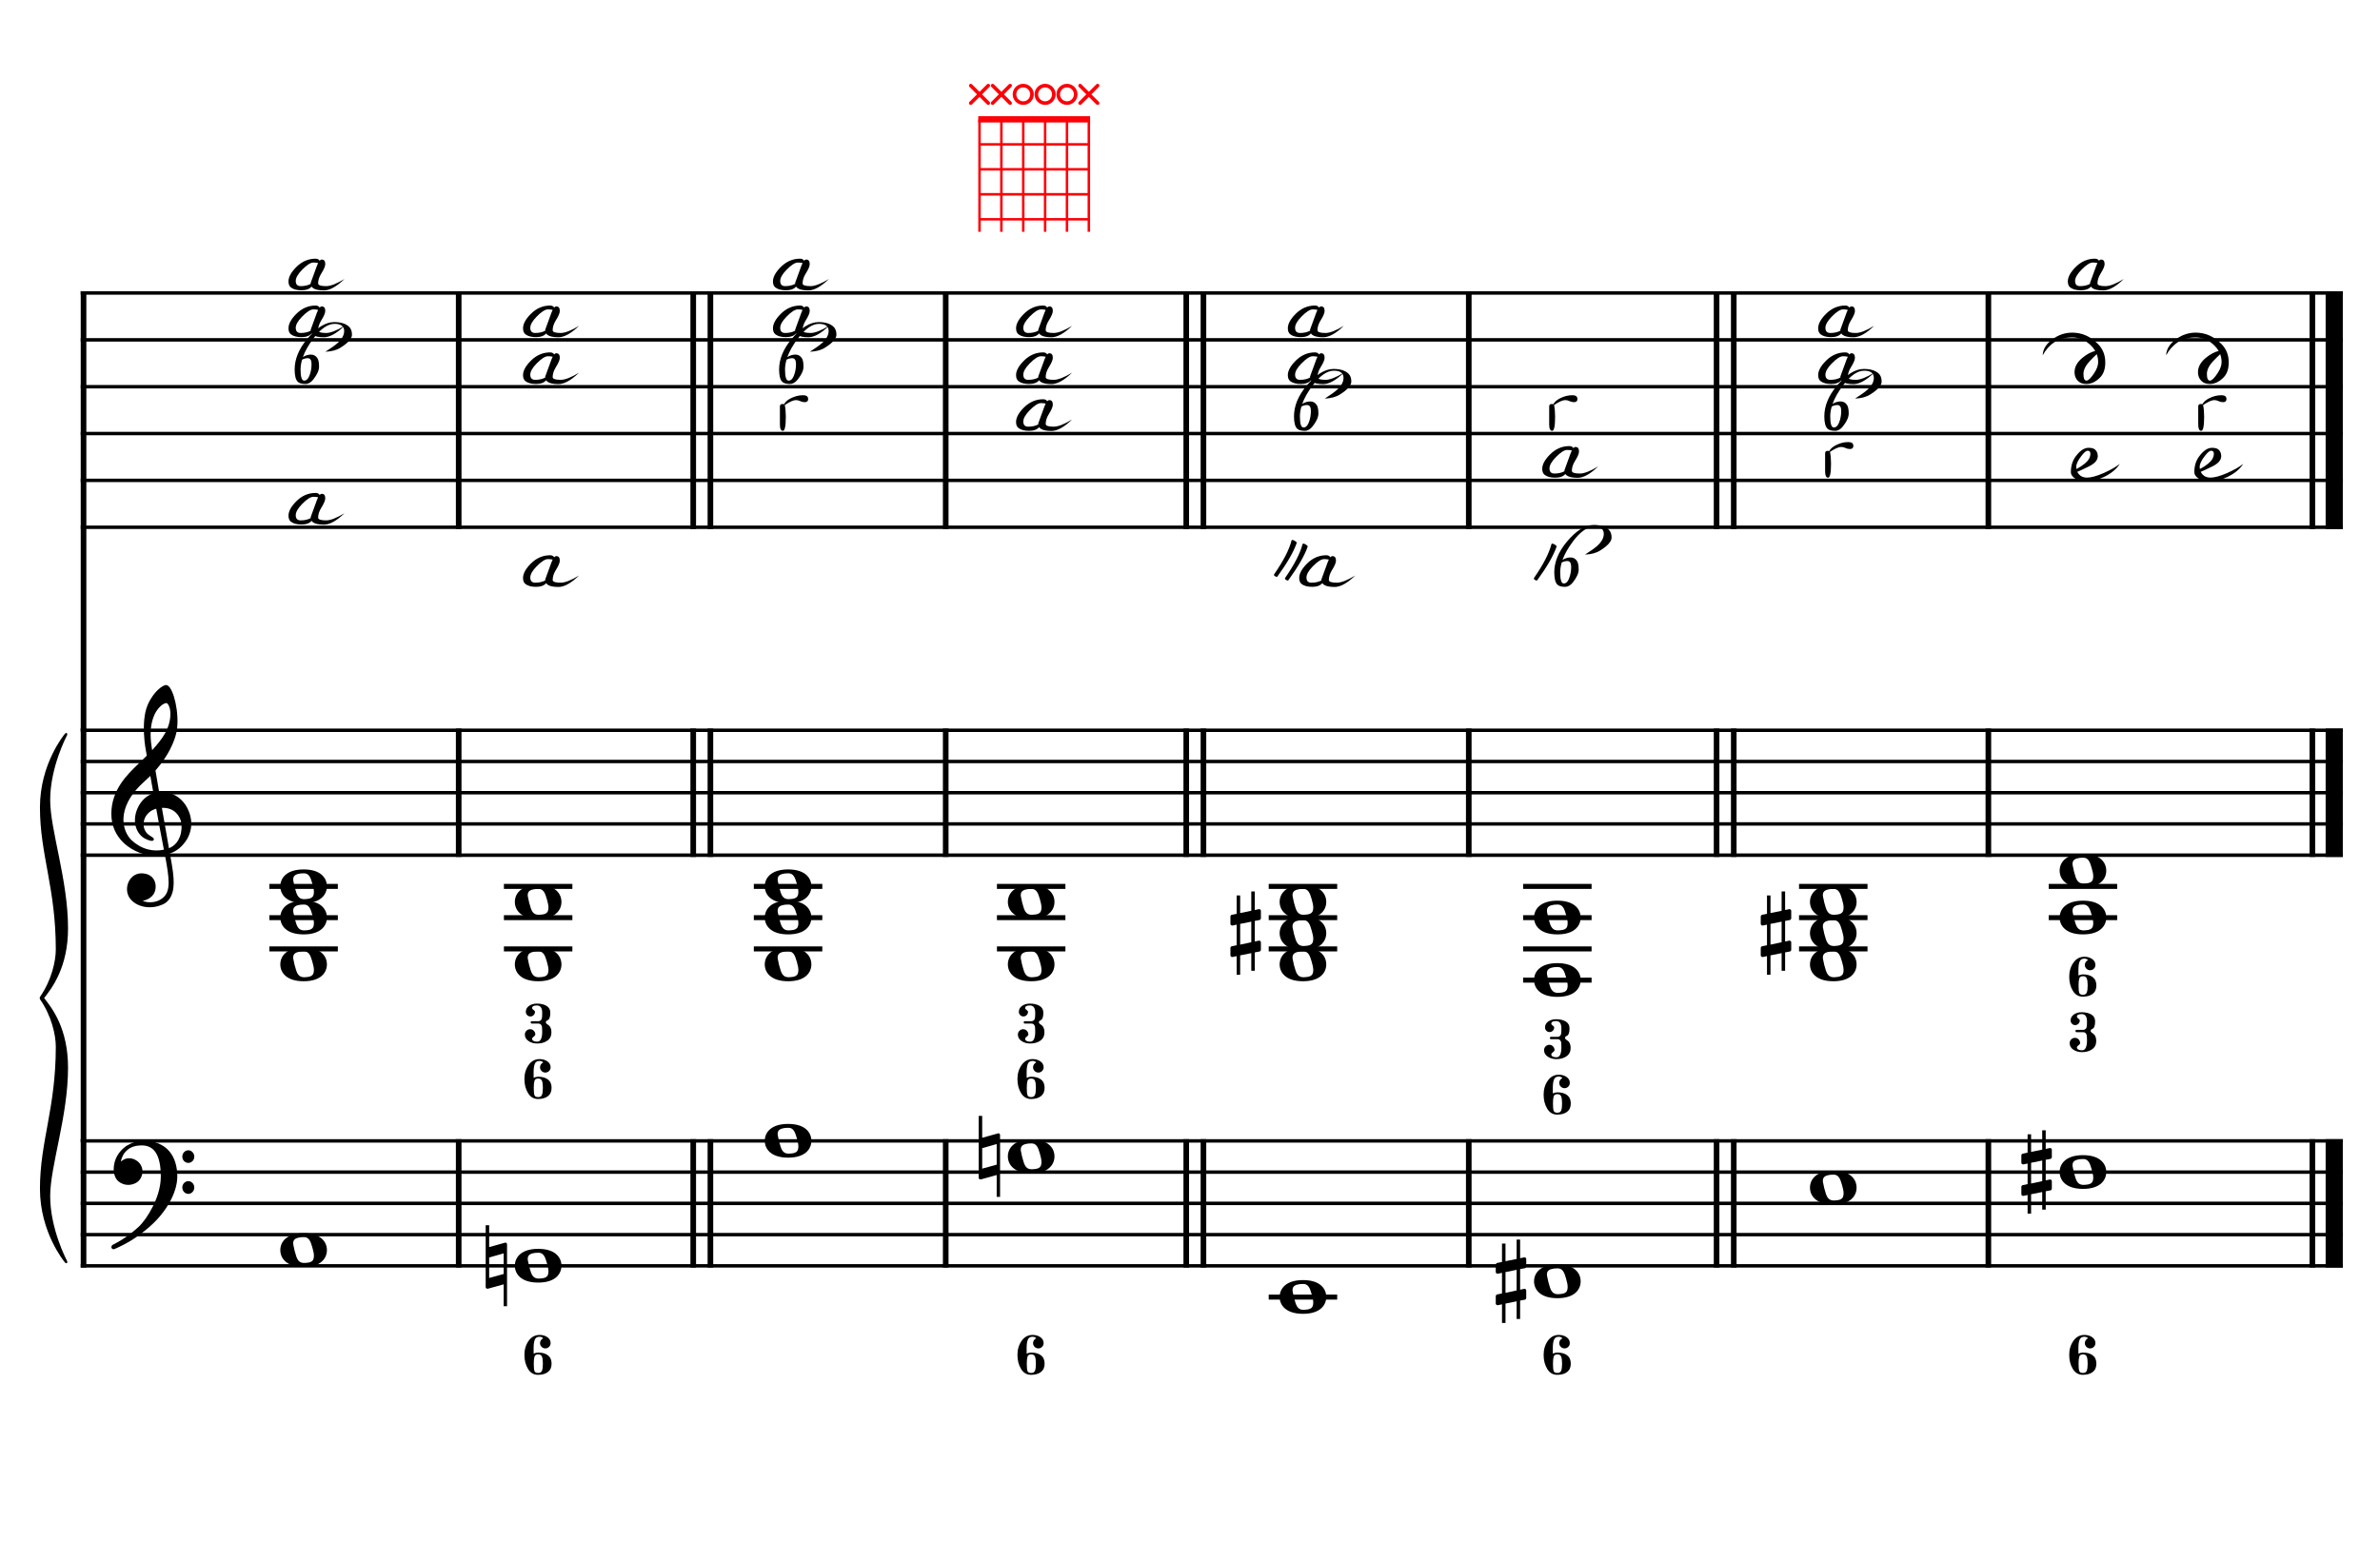 <?xml version="1.0" encoding="UTF-8" standalone="no"?>
<svg width="4535.42px" height="2976.38px" viewBox="0 0 4535.42 2976.38"
 xmlns="http://www.w3.org/2000/svg" xmlns:xlink="http://www.w3.org/1999/xlink" version="1.2" baseProfile="tiny">
<title>LaMineur (6)</title>
<desc>Generated by MuseScore 3.6.2</desc>
<polyline class="StaffLines" fill="none" stroke="#000000" stroke-width="6.55" stroke-linejoin="bevel" points="153.819,558.425 4464.56,558.425"/>
<polyline class="StaffLines" fill="none" stroke="#000000" stroke-width="6.55" stroke-linejoin="bevel" points="153.819,647.717 4464.56,647.717"/>
<polyline class="StaffLines" fill="none" stroke="#000000" stroke-width="6.55" stroke-linejoin="bevel" points="153.819,737.008 4464.56,737.008"/>
<polyline class="StaffLines" fill="none" stroke="#000000" stroke-width="6.55" stroke-linejoin="bevel" points="153.819,826.299 4464.56,826.299"/>
<polyline class="StaffLines" fill="none" stroke="#000000" stroke-width="6.55" stroke-linejoin="bevel" points="153.819,915.591 4464.56,915.591"/>
<polyline class="StaffLines" fill="none" stroke="#000000" stroke-width="6.55" stroke-linejoin="bevel" points="153.819,1004.88 4464.56,1004.88"/>
<polyline class="StaffLines" fill="none" stroke="#000000" stroke-width="6.55" stroke-linejoin="bevel" points="153.819,1391.81 4464.56,1391.81"/>
<polyline class="StaffLines" fill="none" stroke="#000000" stroke-width="6.55" stroke-linejoin="bevel" points="153.819,1451.34 4464.56,1451.34"/>
<polyline class="StaffLines" fill="none" stroke="#000000" stroke-width="6.55" stroke-linejoin="bevel" points="153.819,1510.87 4464.56,1510.87"/>
<polyline class="StaffLines" fill="none" stroke="#000000" stroke-width="6.55" stroke-linejoin="bevel" points="153.819,1570.39 4464.56,1570.39"/>
<polyline class="StaffLines" fill="none" stroke="#000000" stroke-width="6.55" stroke-linejoin="bevel" points="153.819,1629.92 4464.56,1629.92"/>
<polyline class="StaffLines" fill="none" stroke="#000000" stroke-width="6.55" stroke-linejoin="bevel" points="153.819,2174.48 4464.56,2174.48"/>
<polyline class="StaffLines" fill="none" stroke="#000000" stroke-width="6.55" stroke-linejoin="bevel" points="153.819,2234.01 4464.56,2234.01"/>
<polyline class="StaffLines" fill="none" stroke="#000000" stroke-width="6.55" stroke-linejoin="bevel" points="153.819,2293.53 4464.56,2293.53"/>
<polyline class="StaffLines" fill="none" stroke="#000000" stroke-width="6.55" stroke-linejoin="bevel" points="153.819,2353.06 4464.56,2353.06"/>
<polyline class="StaffLines" fill="none" stroke="#000000" stroke-width="6.55" stroke-linejoin="bevel" points="153.819,2412.59 4464.56,2412.59"/>
<polyline class="BarLine" fill="none" stroke="#000000" stroke-width="10.71" stroke-linejoin="bevel" points="159.176,2171.2 159.176,2415.86"/>
<polyline class="BarLine" fill="none" stroke="#000000" stroke-width="10.71" stroke-linejoin="bevel" points="874.1,2171.2 874.1,2415.86"/>
<polyline class="BarLine" fill="none" stroke="#000000" stroke-width="10.71" stroke-linejoin="bevel" points="1321.05,2171.2 1321.05,2415.86"/>
<polyline class="BarLine" fill="none" stroke="#000000" stroke-width="10.71" stroke-linejoin="bevel" points="1353.79,2171.2 1353.79,2415.86"/>
<polyline class="BarLine" fill="none" stroke="#000000" stroke-width="10.71" stroke-linejoin="bevel" points="1802.19,2171.2 1802.19,2415.86"/>
<polyline class="BarLine" fill="none" stroke="#000000" stroke-width="10.71" stroke-linejoin="bevel" points="2260.58,2171.2 2260.58,2415.86"/>
<polyline class="BarLine" fill="none" stroke="#000000" stroke-width="10.71" stroke-linejoin="bevel" points="2293.32,2171.2 2293.32,2415.86"/>
<polyline class="BarLine" fill="none" stroke="#000000" stroke-width="10.71" stroke-linejoin="bevel" points="2798.94,2171.2 2798.94,2415.86"/>
<polyline class="BarLine" fill="none" stroke="#000000" stroke-width="10.71" stroke-linejoin="bevel" points="3271.18,2171.2 3271.18,2415.86"/>
<polyline class="BarLine" fill="none" stroke="#000000" stroke-width="10.71" stroke-linejoin="bevel" points="3303.92,2171.2 3303.92,2415.86"/>
<polyline class="BarLine" fill="none" stroke="#000000" stroke-width="10.71" stroke-linejoin="bevel" points="3789.1,2171.2 3789.1,2415.86"/>
<polyline class="BarLine" fill="none" stroke="#000000" stroke-width="10.71" stroke-linejoin="bevel" points="4406.52,2171.2 4406.52,2415.86"/>
<polyline class="BarLine" fill="none" stroke="#000000" stroke-width="32.74" stroke-linejoin="bevel" points="4448.19,2171.2 4448.19,2415.86"/>
<polyline class="BarLine" fill="none" stroke="#000000" stroke-width="10.71" stroke-linejoin="bevel" points="159.176,1388.54 159.176,2174.48"/>
<polyline class="BarLine" fill="none" stroke="#000000" stroke-width="10.71" stroke-linejoin="bevel" points="874.1,1388.54 874.1,1633.2"/>
<polyline class="BarLine" fill="none" stroke="#000000" stroke-width="10.71" stroke-linejoin="bevel" points="1321.05,1388.54 1321.05,1633.2"/>
<polyline class="BarLine" fill="none" stroke="#000000" stroke-width="10.71" stroke-linejoin="bevel" points="1353.79,1388.54 1353.79,1633.2"/>
<polyline class="BarLine" fill="none" stroke="#000000" stroke-width="10.71" stroke-linejoin="bevel" points="1802.19,1388.54 1802.19,1633.2"/>
<polyline class="BarLine" fill="none" stroke="#000000" stroke-width="10.71" stroke-linejoin="bevel" points="2260.58,1388.54 2260.58,1633.2"/>
<polyline class="BarLine" fill="none" stroke="#000000" stroke-width="10.71" stroke-linejoin="bevel" points="2293.32,1388.54 2293.32,1633.2"/>
<polyline class="BarLine" fill="none" stroke="#000000" stroke-width="10.71" stroke-linejoin="bevel" points="2798.94,1388.54 2798.94,1633.2"/>
<polyline class="BarLine" fill="none" stroke="#000000" stroke-width="10.71" stroke-linejoin="bevel" points="3271.18,1388.54 3271.18,1633.2"/>
<polyline class="BarLine" fill="none" stroke="#000000" stroke-width="10.71" stroke-linejoin="bevel" points="3303.92,1388.54 3303.92,1633.2"/>
<polyline class="BarLine" fill="none" stroke="#000000" stroke-width="10.71" stroke-linejoin="bevel" points="3789.1,1388.54 3789.1,1633.2"/>
<polyline class="BarLine" fill="none" stroke="#000000" stroke-width="10.71" stroke-linejoin="bevel" points="4406.52,1388.54 4406.52,1633.2"/>
<polyline class="BarLine" fill="none" stroke="#000000" stroke-width="32.74" stroke-linejoin="bevel" points="4448.19,1388.54 4448.19,1633.2"/>
<polyline class="BarLine" fill="none" stroke="#000000" stroke-width="10.71" stroke-linejoin="bevel" points="159.176,555.151 159.176,1391.81"/>
<polyline class="BarLine" fill="none" stroke="#000000" stroke-width="10.71" stroke-linejoin="bevel" points="874.1,555.151 874.1,1008.16"/>
<polyline class="BarLine" fill="none" stroke="#000000" stroke-width="10.71" stroke-linejoin="bevel" points="1321.05,555.151 1321.05,1008.16"/>
<polyline class="BarLine" fill="none" stroke="#000000" stroke-width="10.71" stroke-linejoin="bevel" points="1353.79,555.151 1353.79,1008.16"/>
<polyline class="BarLine" fill="none" stroke="#000000" stroke-width="10.71" stroke-linejoin="bevel" points="1802.19,555.151 1802.19,1008.16"/>
<polyline class="BarLine" fill="none" stroke="#000000" stroke-width="10.71" stroke-linejoin="bevel" points="2260.58,555.151 2260.58,1008.16"/>
<polyline class="BarLine" fill="none" stroke="#000000" stroke-width="10.71" stroke-linejoin="bevel" points="2293.32,555.151 2293.32,1008.16"/>
<polyline class="BarLine" fill="none" stroke="#000000" stroke-width="10.71" stroke-linejoin="bevel" points="2798.94,555.151 2798.94,1008.16"/>
<polyline class="BarLine" fill="none" stroke="#000000" stroke-width="10.71" stroke-linejoin="bevel" points="3271.18,555.151 3271.18,1008.16"/>
<polyline class="BarLine" fill="none" stroke="#000000" stroke-width="10.71" stroke-linejoin="bevel" points="3303.92,555.151 3303.92,1008.16"/>
<polyline class="BarLine" fill="none" stroke="#000000" stroke-width="10.71" stroke-linejoin="bevel" points="3789.1,555.151 3789.1,1008.16"/>
<polyline class="BarLine" fill="none" stroke="#000000" stroke-width="10.71" stroke-linejoin="bevel" points="4406.52,555.151 4406.52,1008.16"/>
<polyline class="BarLine" fill="none" stroke="#000000" stroke-width="32.74" stroke-linejoin="bevel" points="4448.19,555.151 4448.19,1008.16"/>
<path class="Accidental" transform="matrix(2.381,0,0,2.381,925.527,2412.59)" d="M16.6,-18.3 C16.4,-18.5 16.1,-18.6 15.8,-18.6 C15.7,-18.6 15.5,-18.5 15.4,-18.5 L2.8,-15 L2.8,-32.5 L0,-32.5 L0,17 C0,17.8 0.6,18.3 1.4,18.3 L1.8,18.3 L14.4,14.8 L14.4,32.3 L17.1,32.3 L17.1,-17.2 C17.1,-17.6 16.9,-18.1 16.6,-18.3 M14.4,6.5 L2.8,9.7 L2.8,-6.7 L14.4,-10 L14.4,6.5 "/>
<path class="Accidental" transform="matrix(2.381,0,0,2.381,1865.05,2204.24)" d="M16.6,-18.3 C16.4,-18.5 16.1,-18.6 15.8,-18.6 C15.7,-18.6 15.5,-18.5 15.4,-18.5 L2.8,-15 L2.8,-32.5 L0,-32.5 L0,17 C0,17.8 0.6,18.3 1.4,18.3 L1.8,18.3 L14.4,14.8 L14.4,32.3 L17.1,32.3 L17.1,-17.2 C17.1,-17.6 16.9,-18.1 16.6,-18.3 M14.4,6.5 L2.8,9.7 L2.8,-6.7 L14.4,-10 L14.4,6.5 "/>
<path class="Accidental" transform="matrix(2.381,0,0,2.381,2850.37,2442.35)" d="M23.3,-10.6 C23.9,-10.7 24.4,-11.4 24.4,-12 L24.4,-17.9 C24.4,-18.7 23.8,-19.3 23,-19.3 L22.8,-19.3 L19.5,-18.6 L19.5,-33.5 L16.7,-33.5 L16.7,-18 L7.8,-16.2 L7.8,-30.3 L5,-30.3 L5,-15.6 L1.1,-14.8 C0.5,-14.7 0,-14 0,-13.4 L0,-13.2 L0,-7.4 L0,-7.6 C0,-6.8 0.6,-6.2 1.4,-6.2 L1.7,-6.2 L5,-6.9 L5,9.6 L1.1,10.4 C0.5,10.5 0,11.2 0,11.8 L0,17.6 C0,18.4 0.6,19 1.4,19 L1.7,19 L5,18.3 L5,33.2 L7.8,33.2 L7.8,17.7 L16.7,15.9 L16.7,30 L19.5,30 L19.5,15.3 L23.3,14.6 C23.9,14.5 24.4,13.8 24.4,13.2 L24.4,7.3 C24.4,6.5 23.8,5.9 23,5.9 L22.8,5.9 L19.5,6.6 L19.5,-9.9 L23.3,-10.6 M7.8,9.1 L7.8,-7.5 L16.7,-9.3 L16.7,7.2 L7.8,9.1 "/>
<path class="Accidental" transform="matrix(2.381,0,0,2.381,3851.97,2234.01)" d="M23.3,-10.6 C23.9,-10.7 24.4,-11.4 24.4,-12 L24.4,-17.9 C24.4,-18.7 23.8,-19.3 23,-19.3 L22.8,-19.3 L19.5,-18.6 L19.5,-33.5 L16.7,-33.5 L16.7,-18 L7.8,-16.2 L7.8,-30.3 L5,-30.3 L5,-15.6 L1.1,-14.8 C0.5,-14.7 0,-14 0,-13.4 L0,-13.2 L0,-7.4 L0,-7.6 C0,-6.8 0.6,-6.2 1.4,-6.2 L1.7,-6.2 L5,-6.9 L5,9.6 L1.1,10.4 C0.5,10.5 0,11.2 0,11.8 L0,17.6 C0,18.4 0.6,19 1.4,19 L1.7,19 L5,18.3 L5,33.2 L7.8,33.2 L7.8,17.7 L16.7,15.9 L16.7,30 L19.5,30 L19.5,15.3 L23.3,14.6 C23.9,14.5 24.4,13.8 24.4,13.2 L24.4,7.3 C24.4,6.5 23.8,5.9 23,5.9 L22.8,5.9 L19.5,6.6 L19.5,-9.9 L23.3,-10.6 M7.8,9.1 L7.8,-7.5 L16.7,-9.3 L16.7,7.2 L7.8,9.1 "/>
<path class="Accidental" transform="matrix(2.381,0,0,2.381,2344.74,1778.74)" d="M23.3,-10.6 C23.9,-10.7 24.4,-11.4 24.4,-12 L24.4,-17.9 C24.4,-18.7 23.8,-19.3 23,-19.3 L22.8,-19.3 L19.5,-18.6 L19.5,-33.5 L16.7,-33.5 L16.7,-18 L7.8,-16.2 L7.8,-30.3 L5,-30.3 L5,-15.6 L1.1,-14.8 C0.5,-14.7 0,-14 0,-13.4 L0,-13.2 L0,-7.4 L0,-7.6 C0,-6.8 0.6,-6.2 1.4,-6.2 L1.7,-6.2 L5,-6.9 L5,9.6 L1.1,10.4 C0.5,10.5 0,11.2 0,11.8 L0,17.6 C0,18.4 0.6,19 1.4,19 L1.7,19 L5,18.3 L5,33.2 L7.8,33.2 L7.8,17.7 L16.7,15.9 L16.7,30 L19.5,30 L19.5,15.3 L23.3,14.6 C23.9,14.5 24.4,13.8 24.4,13.2 L24.4,7.3 C24.4,6.5 23.8,5.9 23,5.9 L22.8,5.9 L19.5,6.6 L19.5,-9.9 L23.3,-10.6 M7.8,9.1 L7.8,-7.5 L16.7,-9.3 L16.7,7.2 L7.8,9.1 "/>
<path class="Accidental" transform="matrix(2.381,0,0,2.381,3355.35,1778.74)" d="M23.3,-10.6 C23.9,-10.7 24.4,-11.4 24.4,-12 L24.4,-17.9 C24.4,-18.7 23.8,-19.3 23,-19.3 L22.8,-19.3 L19.5,-18.6 L19.5,-33.5 L16.7,-33.5 L16.7,-18 L7.8,-16.2 L7.8,-30.3 L5,-30.3 L5,-15.6 L1.1,-14.8 C0.5,-14.7 0,-14 0,-13.4 L0,-13.2 L0,-7.4 L0,-7.6 C0,-6.8 0.6,-6.2 1.4,-6.2 L1.7,-6.2 L5,-6.9 L5,9.6 L1.1,10.4 C0.5,10.5 0,11.2 0,11.8 L0,17.6 C0,18.4 0.6,19 1.4,19 L1.7,19 L5,18.3 L5,33.2 L7.8,33.2 L7.8,17.7 L16.7,15.9 L16.7,30 L19.5,30 L19.5,15.3 L23.3,14.6 C23.9,14.5 24.4,13.8 24.4,13.2 L24.4,7.3 C24.4,6.5 23.8,5.9 23,5.9 L22.8,5.9 L19.5,6.6 L19.5,-9.9 L23.3,-10.6 M7.8,9.1 L7.8,-7.5 L16.7,-9.3 L16.7,7.2 L7.8,9.1 "/>
<polyline class="LedgerLine" fill="none" stroke="#000000" stroke-width="9.52" stroke-linejoin="bevel" points="2417.72,2472.12 2548.2,2472.12"/>
<polyline class="LedgerLine" fill="none" stroke="#000000" stroke-width="9.52" stroke-linejoin="bevel" points="513.328,1808.5 643.805,1808.5"/>
<polyline class="LedgerLine" fill="none" stroke="#000000" stroke-width="9.52" stroke-linejoin="bevel" points="513.328,1748.98 643.805,1748.98"/>
<polyline class="LedgerLine" fill="none" stroke="#000000" stroke-width="9.52" stroke-linejoin="bevel" points="513.328,1689.45 643.805,1689.45"/>
<polyline class="LedgerLine" fill="none" stroke="#000000" stroke-width="9.52" stroke-linejoin="bevel" points="960.276,1808.5 1090.75,1808.5"/>
<polyline class="LedgerLine" fill="none" stroke="#000000" stroke-width="9.52" stroke-linejoin="bevel" points="960.276,1748.98 1090.75,1748.98"/>
<polyline class="LedgerLine" fill="none" stroke="#000000" stroke-width="9.52" stroke-linejoin="bevel" points="960.276,1689.45 1090.75,1689.45"/>
<polyline class="LedgerLine" fill="none" stroke="#000000" stroke-width="9.52" stroke-linejoin="bevel" points="1436.53,1808.5 1567.01,1808.5"/>
<polyline class="LedgerLine" fill="none" stroke="#000000" stroke-width="9.52" stroke-linejoin="bevel" points="1436.53,1748.98 1567.01,1748.98"/>
<polyline class="LedgerLine" fill="none" stroke="#000000" stroke-width="9.52" stroke-linejoin="bevel" points="1436.53,1689.45 1567.01,1689.45"/>
<polyline class="LedgerLine" fill="none" stroke="#000000" stroke-width="9.52" stroke-linejoin="bevel" points="1899.8,1808.5 2030.28,1808.5"/>
<polyline class="LedgerLine" fill="none" stroke="#000000" stroke-width="9.52" stroke-linejoin="bevel" points="1899.8,1748.98 2030.28,1748.98"/>
<polyline class="LedgerLine" fill="none" stroke="#000000" stroke-width="9.52" stroke-linejoin="bevel" points="1899.8,1689.45 2030.28,1689.45"/>
<polyline class="LedgerLine" fill="none" stroke="#000000" stroke-width="9.52" stroke-linejoin="bevel" points="2417.72,1808.5 2548.2,1808.5"/>
<polyline class="LedgerLine" fill="none" stroke="#000000" stroke-width="9.52" stroke-linejoin="bevel" points="2417.72,1748.98 2548.2,1748.98"/>
<polyline class="LedgerLine" fill="none" stroke="#000000" stroke-width="9.52" stroke-linejoin="bevel" points="2417.72,1689.45 2548.2,1689.45"/>
<polyline class="LedgerLine" fill="none" stroke="#000000" stroke-width="9.52" stroke-linejoin="bevel" points="2902.51,1868.03 3032.99,1868.03"/>
<polyline class="LedgerLine" fill="none" stroke="#000000" stroke-width="9.52" stroke-linejoin="bevel" points="2902.51,1808.5 3032.99,1808.5"/>
<polyline class="LedgerLine" fill="none" stroke="#000000" stroke-width="9.52" stroke-linejoin="bevel" points="2902.51,1748.98 3032.99,1748.98"/>
<polyline class="LedgerLine" fill="none" stroke="#000000" stroke-width="9.52" stroke-linejoin="bevel" points="2902.51,1689.45 3032.99,1689.45"/>
<polyline class="LedgerLine" fill="none" stroke="#000000" stroke-width="9.52" stroke-linejoin="bevel" points="3428.33,1808.5 3558.8,1808.5"/>
<polyline class="LedgerLine" fill="none" stroke="#000000" stroke-width="9.52" stroke-linejoin="bevel" points="3428.33,1748.98 3558.8,1748.98"/>
<polyline class="LedgerLine" fill="none" stroke="#000000" stroke-width="9.52" stroke-linejoin="bevel" points="3428.33,1689.45 3558.8,1689.45"/>
<polyline class="LedgerLine" fill="none" stroke="#000000" stroke-width="9.52" stroke-linejoin="bevel" points="3904.11,1748.98 4034.58,1748.98"/>
<polyline class="LedgerLine" fill="none" stroke="#000000" stroke-width="9.52" stroke-linejoin="bevel" points="3904.11,1689.45 4034.58,1689.45"/>
<path class="Note" transform="matrix(2.381,0,0,2.381,534.163,2382.82)" d="M18.7,-13.6 C4.9,-13.6 0,-6.6 0,-0.1 C0,6.4 4.9,13.4 18.7,13.4 C32.5,13.4 37.3,6.4 37.3,-0.1 C37.3,-6.6 32.5,-13.6 18.7,-13.6 M10.4,-4.5 C10.3,-4.9 10.3,-5.3 10.3,-5.7 C10.3,-6.5 10.5,-7.3 10.9,-8 C11.6,-9 12.8,-9.7 14.3,-10 C15.6,-10.3 16.3,-10.5 18.9,-10.5 L19,-10.5 C23,-10.5 24.3,-6.8 25.4,-3 L25.7,-2 C26.5,0.6 26.9,2.8 26.9,4.5 C26.9,5.7 26.7,6.8 26.3,7.6 C25.7,8.7 24.7,9.4 23,9.8 C22.1,10 20.6,10.1 20.6,10.1 C20.1,10.1 19.7,10.2 19.3,10.2 C16.1,10.2 14.1,9 12.7,4.7 C11.5,1 11.3,-0.1 10.4,-4.5"/>
<path class="Note" transform="matrix(2.381,0,0,2.381,981.111,2412.59)" d="M18.7,-13.6 C4.9,-13.6 0,-6.6 0,-0.1 C0,6.4 4.9,13.4 18.7,13.4 C32.5,13.4 37.3,6.4 37.3,-0.1 C37.3,-6.6 32.5,-13.6 18.7,-13.6 M10.4,-4.5 C10.3,-4.9 10.3,-5.3 10.3,-5.7 C10.3,-6.5 10.5,-7.3 10.9,-8 C11.6,-9 12.8,-9.7 14.3,-10 C15.6,-10.3 16.3,-10.5 18.9,-10.5 L19,-10.5 C23,-10.5 24.3,-6.8 25.4,-3 L25.7,-2 C26.5,0.6 26.9,2.8 26.9,4.5 C26.9,5.7 26.7,6.8 26.3,7.6 C25.7,8.7 24.7,9.4 23,9.8 C22.1,10 20.6,10.1 20.6,10.1 C20.1,10.1 19.7,10.2 19.3,10.2 C16.1,10.2 14.1,9 12.7,4.7 C11.5,1 11.3,-0.1 10.4,-4.5"/>
<path class="Note" transform="matrix(2.381,0,0,2.381,1457.37,2174.48)" d="M18.7,-13.6 C4.9,-13.6 0,-6.6 0,-0.1 C0,6.4 4.9,13.4 18.7,13.4 C32.5,13.4 37.3,6.4 37.3,-0.1 C37.3,-6.6 32.5,-13.6 18.7,-13.6 M10.4,-4.5 C10.3,-4.9 10.3,-5.3 10.3,-5.7 C10.3,-6.5 10.5,-7.3 10.9,-8 C11.6,-9 12.8,-9.7 14.3,-10 C15.6,-10.3 16.3,-10.5 18.9,-10.5 L19,-10.5 C23,-10.5 24.3,-6.8 25.4,-3 L25.7,-2 C26.5,0.6 26.9,2.8 26.9,4.5 C26.9,5.7 26.7,6.8 26.3,7.6 C25.7,8.7 24.7,9.4 23,9.8 C22.1,10 20.6,10.1 20.6,10.1 C20.1,10.1 19.7,10.2 19.3,10.2 C16.1,10.2 14.1,9 12.7,4.7 C11.5,1 11.3,-0.1 10.4,-4.5"/>
<path class="Note" transform="matrix(2.381,0,0,2.381,1920.64,2204.24)" d="M18.7,-13.6 C4.9,-13.6 0,-6.6 0,-0.1 C0,6.4 4.9,13.4 18.7,13.4 C32.5,13.4 37.3,6.4 37.3,-0.1 C37.3,-6.6 32.5,-13.6 18.7,-13.6 M10.4,-4.5 C10.3,-4.9 10.3,-5.3 10.3,-5.7 C10.3,-6.5 10.5,-7.3 10.9,-8 C11.6,-9 12.8,-9.7 14.3,-10 C15.6,-10.3 16.3,-10.5 18.9,-10.5 L19,-10.5 C23,-10.5 24.3,-6.8 25.4,-3 L25.7,-2 C26.5,0.6 26.9,2.8 26.9,4.5 C26.9,5.7 26.7,6.8 26.3,7.6 C25.7,8.7 24.7,9.4 23,9.8 C22.1,10 20.6,10.1 20.6,10.1 C20.1,10.1 19.7,10.2 19.3,10.2 C16.1,10.2 14.1,9 12.7,4.7 C11.5,1 11.3,-0.1 10.4,-4.5"/>
<path class="Note" transform="matrix(2.381,0,0,2.381,2438.55,2472.12)" d="M18.7,-13.6 C4.9,-13.6 0,-6.6 0,-0.1 C0,6.4 4.9,13.4 18.7,13.4 C32.5,13.4 37.3,6.4 37.3,-0.1 C37.3,-6.6 32.5,-13.6 18.7,-13.6 M10.4,-4.5 C10.3,-4.9 10.3,-5.3 10.3,-5.7 C10.3,-6.5 10.5,-7.3 10.9,-8 C11.6,-9 12.8,-9.7 14.3,-10 C15.6,-10.3 16.3,-10.5 18.9,-10.5 L19,-10.5 C23,-10.5 24.3,-6.8 25.4,-3 L25.7,-2 C26.5,0.6 26.9,2.8 26.9,4.5 C26.9,5.7 26.7,6.8 26.3,7.6 C25.7,8.7 24.7,9.4 23,9.8 C22.1,10 20.6,10.1 20.6,10.1 C20.1,10.1 19.7,10.2 19.3,10.2 C16.1,10.2 14.1,9 12.7,4.7 C11.5,1 11.3,-0.1 10.4,-4.5"/>
<path class="Note" transform="matrix(2.381,0,0,2.381,2923.34,2442.35)" d="M18.7,-13.6 C4.9,-13.6 0,-6.6 0,-0.1 C0,6.4 4.9,13.4 18.7,13.4 C32.5,13.4 37.3,6.4 37.3,-0.1 C37.3,-6.6 32.5,-13.6 18.7,-13.6 M10.4,-4.5 C10.3,-4.9 10.3,-5.3 10.3,-5.7 C10.3,-6.5 10.5,-7.3 10.9,-8 C11.6,-9 12.8,-9.7 14.3,-10 C15.6,-10.3 16.3,-10.5 18.9,-10.5 L19,-10.5 C23,-10.5 24.3,-6.8 25.4,-3 L25.7,-2 C26.5,0.6 26.9,2.8 26.9,4.5 C26.9,5.7 26.7,6.8 26.3,7.6 C25.7,8.7 24.7,9.4 23,9.8 C22.1,10 20.6,10.1 20.6,10.1 C20.1,10.1 19.7,10.2 19.3,10.2 C16.1,10.2 14.1,9 12.7,4.7 C11.5,1 11.3,-0.1 10.4,-4.5"/>
<path class="Note" transform="matrix(2.381,0,0,2.381,3449.16,2263.77)" d="M18.7,-13.6 C4.9,-13.6 0,-6.6 0,-0.1 C0,6.4 4.9,13.4 18.7,13.4 C32.5,13.4 37.3,6.4 37.3,-0.1 C37.3,-6.6 32.5,-13.6 18.7,-13.6 M10.4,-4.5 C10.3,-4.9 10.3,-5.3 10.3,-5.7 C10.3,-6.5 10.5,-7.3 10.9,-8 C11.6,-9 12.8,-9.7 14.3,-10 C15.6,-10.3 16.3,-10.5 18.9,-10.5 L19,-10.5 C23,-10.5 24.3,-6.8 25.4,-3 L25.7,-2 C26.5,0.6 26.9,2.8 26.9,4.5 C26.9,5.7 26.7,6.8 26.3,7.6 C25.7,8.7 24.7,9.4 23,9.8 C22.1,10 20.6,10.1 20.6,10.1 C20.1,10.1 19.7,10.2 19.3,10.2 C16.1,10.2 14.1,9 12.7,4.7 C11.5,1 11.3,-0.1 10.4,-4.5"/>
<path class="Note" transform="matrix(2.381,0,0,2.381,3924.94,2234.01)" d="M18.7,-13.6 C4.9,-13.6 0,-6.6 0,-0.1 C0,6.4 4.9,13.4 18.7,13.4 C32.5,13.4 37.3,6.4 37.3,-0.1 C37.3,-6.6 32.5,-13.6 18.7,-13.6 M10.4,-4.5 C10.3,-4.9 10.3,-5.3 10.3,-5.7 C10.3,-6.5 10.5,-7.3 10.9,-8 C11.6,-9 12.8,-9.7 14.3,-10 C15.6,-10.3 16.3,-10.5 18.9,-10.5 L19,-10.5 C23,-10.5 24.3,-6.8 25.4,-3 L25.7,-2 C26.5,0.6 26.9,2.8 26.9,4.5 C26.9,5.7 26.7,6.8 26.3,7.6 C25.7,8.7 24.7,9.4 23,9.8 C22.1,10 20.6,10.1 20.6,10.1 C20.1,10.1 19.7,10.2 19.3,10.2 C16.1,10.2 14.1,9 12.7,4.7 C11.5,1 11.3,-0.1 10.4,-4.5"/>
<path class="Note" transform="matrix(2.381,0,0,2.381,534.163,1838.27)" d="M18.7,-13.6 C4.9,-13.6 0,-6.6 0,-0.1 C0,6.4 4.9,13.4 18.7,13.4 C32.5,13.4 37.3,6.4 37.3,-0.1 C37.3,-6.6 32.5,-13.6 18.7,-13.6 M10.4,-4.5 C10.3,-4.9 10.3,-5.3 10.3,-5.7 C10.3,-6.5 10.5,-7.3 10.9,-8 C11.6,-9 12.8,-9.7 14.3,-10 C15.6,-10.3 16.3,-10.5 18.9,-10.5 L19,-10.5 C23,-10.5 24.3,-6.8 25.4,-3 L25.7,-2 C26.5,0.6 26.9,2.8 26.9,4.5 C26.9,5.7 26.7,6.8 26.3,7.6 C25.7,8.7 24.7,9.4 23,9.8 C22.1,10 20.6,10.1 20.6,10.1 C20.1,10.1 19.7,10.2 19.3,10.2 C16.1,10.2 14.1,9 12.7,4.7 C11.5,1 11.3,-0.1 10.4,-4.5"/>
<path class="Note" transform="matrix(2.381,0,0,2.381,534.163,1748.98)" d="M18.7,-13.6 C4.9,-13.6 0,-6.6 0,-0.1 C0,6.4 4.9,13.4 18.7,13.4 C32.5,13.4 37.3,6.4 37.3,-0.1 C37.3,-6.6 32.5,-13.6 18.7,-13.6 M10.4,-4.5 C10.3,-4.9 10.3,-5.3 10.3,-5.7 C10.3,-6.5 10.5,-7.3 10.9,-8 C11.6,-9 12.8,-9.7 14.3,-10 C15.6,-10.3 16.3,-10.5 18.9,-10.5 L19,-10.5 C23,-10.5 24.3,-6.8 25.4,-3 L25.7,-2 C26.5,0.6 26.9,2.8 26.9,4.5 C26.9,5.7 26.7,6.8 26.3,7.6 C25.7,8.7 24.7,9.4 23,9.8 C22.1,10 20.6,10.1 20.6,10.1 C20.1,10.1 19.7,10.2 19.3,10.2 C16.1,10.2 14.1,9 12.7,4.7 C11.5,1 11.3,-0.1 10.4,-4.5"/>
<path class="Note" transform="matrix(2.381,0,0,2.381,534.163,1689.45)" d="M18.7,-13.6 C4.9,-13.6 0,-6.6 0,-0.1 C0,6.4 4.9,13.4 18.7,13.4 C32.5,13.4 37.3,6.4 37.3,-0.1 C37.3,-6.6 32.5,-13.6 18.7,-13.6 M10.4,-4.5 C10.3,-4.9 10.3,-5.3 10.3,-5.7 C10.3,-6.5 10.5,-7.3 10.9,-8 C11.6,-9 12.8,-9.7 14.3,-10 C15.6,-10.3 16.3,-10.5 18.9,-10.5 L19,-10.5 C23,-10.5 24.3,-6.8 25.4,-3 L25.7,-2 C26.5,0.6 26.9,2.8 26.9,4.5 C26.9,5.7 26.7,6.8 26.3,7.6 C25.7,8.7 24.7,9.4 23,9.8 C22.1,10 20.6,10.1 20.6,10.1 C20.1,10.1 19.7,10.2 19.3,10.2 C16.1,10.2 14.1,9 12.7,4.7 C11.5,1 11.3,-0.1 10.4,-4.5"/>
<path class="Note" transform="matrix(2.381,0,0,2.381,981.111,1838.27)" d="M18.7,-13.6 C4.9,-13.6 0,-6.6 0,-0.1 C0,6.4 4.9,13.4 18.7,13.4 C32.5,13.4 37.3,6.4 37.3,-0.1 C37.3,-6.6 32.5,-13.6 18.7,-13.6 M10.4,-4.5 C10.3,-4.9 10.3,-5.3 10.3,-5.7 C10.3,-6.5 10.5,-7.3 10.9,-8 C11.6,-9 12.8,-9.7 14.3,-10 C15.6,-10.3 16.3,-10.5 18.9,-10.5 L19,-10.5 C23,-10.5 24.3,-6.8 25.4,-3 L25.7,-2 C26.5,0.6 26.9,2.8 26.9,4.5 C26.9,5.7 26.7,6.8 26.3,7.6 C25.7,8.7 24.7,9.4 23,9.8 C22.1,10 20.6,10.1 20.6,10.1 C20.1,10.1 19.7,10.2 19.3,10.2 C16.1,10.2 14.1,9 12.7,4.7 C11.5,1 11.3,-0.1 10.4,-4.5"/>
<path class="Note" transform="matrix(2.381,0,0,2.381,981.111,1719.21)" d="M18.7,-13.6 C4.9,-13.6 0,-6.6 0,-0.1 C0,6.4 4.9,13.4 18.7,13.4 C32.5,13.4 37.3,6.4 37.3,-0.1 C37.3,-6.6 32.5,-13.6 18.7,-13.6 M10.4,-4.5 C10.3,-4.9 10.3,-5.3 10.3,-5.7 C10.3,-6.5 10.5,-7.3 10.9,-8 C11.6,-9 12.8,-9.7 14.3,-10 C15.6,-10.3 16.3,-10.5 18.9,-10.5 L19,-10.5 C23,-10.5 24.3,-6.8 25.4,-3 L25.7,-2 C26.5,0.6 26.9,2.8 26.9,4.5 C26.9,5.7 26.7,6.8 26.3,7.6 C25.7,8.7 24.7,9.4 23,9.8 C22.1,10 20.6,10.1 20.6,10.1 C20.1,10.1 19.7,10.2 19.3,10.2 C16.1,10.2 14.1,9 12.7,4.7 C11.5,1 11.3,-0.1 10.4,-4.5"/>
<path class="Note" transform="matrix(2.381,0,0,2.381,1457.37,1838.27)" d="M18.7,-13.6 C4.9,-13.6 0,-6.6 0,-0.1 C0,6.4 4.9,13.4 18.7,13.4 C32.5,13.4 37.3,6.4 37.3,-0.1 C37.3,-6.6 32.5,-13.6 18.7,-13.6 M10.4,-4.5 C10.3,-4.9 10.3,-5.3 10.3,-5.7 C10.3,-6.5 10.5,-7.3 10.9,-8 C11.6,-9 12.8,-9.7 14.3,-10 C15.6,-10.3 16.3,-10.5 18.9,-10.5 L19,-10.5 C23,-10.5 24.3,-6.8 25.4,-3 L25.7,-2 C26.5,0.6 26.9,2.8 26.9,4.5 C26.9,5.7 26.7,6.8 26.3,7.6 C25.7,8.7 24.7,9.4 23,9.8 C22.1,10 20.6,10.1 20.6,10.1 C20.1,10.1 19.7,10.2 19.3,10.2 C16.1,10.2 14.1,9 12.7,4.7 C11.5,1 11.3,-0.1 10.4,-4.5"/>
<path class="Note" transform="matrix(2.381,0,0,2.381,1457.37,1748.98)" d="M18.7,-13.6 C4.9,-13.6 0,-6.6 0,-0.1 C0,6.4 4.9,13.4 18.7,13.4 C32.5,13.4 37.3,6.4 37.3,-0.1 C37.3,-6.6 32.5,-13.6 18.7,-13.6 M10.4,-4.5 C10.3,-4.9 10.3,-5.3 10.3,-5.7 C10.3,-6.5 10.5,-7.3 10.9,-8 C11.6,-9 12.8,-9.7 14.3,-10 C15.6,-10.3 16.3,-10.5 18.9,-10.5 L19,-10.5 C23,-10.5 24.3,-6.8 25.4,-3 L25.7,-2 C26.5,0.6 26.9,2.8 26.9,4.5 C26.9,5.7 26.7,6.8 26.3,7.6 C25.7,8.7 24.7,9.4 23,9.8 C22.1,10 20.6,10.1 20.6,10.1 C20.1,10.1 19.7,10.2 19.3,10.2 C16.1,10.2 14.1,9 12.7,4.7 C11.5,1 11.3,-0.1 10.4,-4.5"/>
<path class="Note" transform="matrix(2.381,0,0,2.381,1457.37,1689.45)" d="M18.7,-13.6 C4.9,-13.6 0,-6.6 0,-0.1 C0,6.4 4.9,13.4 18.7,13.4 C32.5,13.4 37.3,6.4 37.3,-0.1 C37.3,-6.6 32.5,-13.6 18.7,-13.6 M10.4,-4.5 C10.3,-4.9 10.3,-5.3 10.3,-5.7 C10.3,-6.5 10.5,-7.3 10.9,-8 C11.6,-9 12.8,-9.7 14.3,-10 C15.6,-10.3 16.3,-10.5 18.9,-10.5 L19,-10.5 C23,-10.5 24.3,-6.8 25.4,-3 L25.7,-2 C26.5,0.6 26.9,2.8 26.9,4.5 C26.9,5.7 26.7,6.8 26.3,7.6 C25.7,8.7 24.7,9.4 23,9.8 C22.1,10 20.6,10.1 20.6,10.1 C20.1,10.1 19.7,10.2 19.3,10.2 C16.1,10.2 14.1,9 12.7,4.7 C11.5,1 11.3,-0.1 10.4,-4.5"/>
<path class="Note" transform="matrix(2.381,0,0,2.381,1920.64,1838.27)" d="M18.7,-13.6 C4.9,-13.6 0,-6.6 0,-0.1 C0,6.4 4.9,13.4 18.7,13.4 C32.5,13.4 37.3,6.4 37.3,-0.1 C37.3,-6.6 32.5,-13.6 18.7,-13.6 M10.4,-4.5 C10.3,-4.9 10.3,-5.3 10.3,-5.7 C10.3,-6.5 10.5,-7.3 10.9,-8 C11.6,-9 12.8,-9.7 14.3,-10 C15.6,-10.3 16.3,-10.5 18.9,-10.5 L19,-10.5 C23,-10.5 24.3,-6.8 25.4,-3 L25.7,-2 C26.5,0.6 26.9,2.8 26.9,4.5 C26.9,5.7 26.7,6.8 26.3,7.6 C25.7,8.7 24.7,9.4 23,9.8 C22.1,10 20.6,10.1 20.6,10.1 C20.1,10.1 19.7,10.2 19.3,10.2 C16.1,10.2 14.1,9 12.7,4.7 C11.5,1 11.3,-0.1 10.4,-4.5"/>
<path class="Note" transform="matrix(2.381,0,0,2.381,1920.64,1719.21)" d="M18.7,-13.6 C4.9,-13.6 0,-6.6 0,-0.1 C0,6.4 4.9,13.4 18.7,13.4 C32.5,13.4 37.3,6.4 37.3,-0.1 C37.3,-6.6 32.5,-13.6 18.7,-13.6 M10.4,-4.5 C10.3,-4.9 10.3,-5.3 10.3,-5.7 C10.3,-6.5 10.5,-7.3 10.9,-8 C11.6,-9 12.8,-9.7 14.3,-10 C15.6,-10.3 16.3,-10.5 18.9,-10.5 L19,-10.5 C23,-10.5 24.3,-6.8 25.4,-3 L25.7,-2 C26.5,0.6 26.9,2.8 26.9,4.5 C26.9,5.7 26.7,6.8 26.3,7.6 C25.7,8.7 24.7,9.4 23,9.8 C22.1,10 20.6,10.1 20.6,10.1 C20.1,10.1 19.7,10.2 19.3,10.2 C16.1,10.2 14.1,9 12.7,4.7 C11.5,1 11.3,-0.1 10.4,-4.5"/>
<path class="Note" transform="matrix(2.381,0,0,2.381,2438.55,1838.27)" d="M18.7,-13.6 C4.9,-13.6 0,-6.6 0,-0.1 C0,6.4 4.9,13.4 18.7,13.4 C32.5,13.4 37.3,6.4 37.3,-0.1 C37.3,-6.6 32.5,-13.6 18.7,-13.6 M10.4,-4.5 C10.3,-4.9 10.3,-5.3 10.3,-5.7 C10.3,-6.5 10.5,-7.3 10.9,-8 C11.6,-9 12.8,-9.7 14.3,-10 C15.6,-10.3 16.3,-10.5 18.9,-10.5 L19,-10.5 C23,-10.5 24.3,-6.8 25.4,-3 L25.7,-2 C26.5,0.6 26.9,2.8 26.9,4.5 C26.9,5.7 26.7,6.8 26.3,7.6 C25.7,8.7 24.7,9.4 23,9.8 C22.1,10 20.6,10.1 20.6,10.1 C20.1,10.1 19.7,10.2 19.3,10.2 C16.1,10.2 14.1,9 12.7,4.7 C11.5,1 11.3,-0.1 10.4,-4.5"/>
<path class="Note" transform="matrix(2.381,0,0,2.381,2438.55,1778.74)" d="M18.7,-13.6 C4.9,-13.6 0,-6.6 0,-0.1 C0,6.4 4.9,13.4 18.7,13.4 C32.5,13.4 37.3,6.4 37.3,-0.1 C37.3,-6.6 32.5,-13.6 18.7,-13.6 M10.4,-4.5 C10.3,-4.9 10.3,-5.3 10.3,-5.7 C10.3,-6.5 10.5,-7.3 10.9,-8 C11.6,-9 12.8,-9.7 14.3,-10 C15.6,-10.3 16.3,-10.5 18.9,-10.5 L19,-10.5 C23,-10.5 24.3,-6.8 25.4,-3 L25.7,-2 C26.5,0.6 26.9,2.8 26.9,4.5 C26.9,5.7 26.7,6.8 26.3,7.6 C25.7,8.7 24.7,9.4 23,9.8 C22.1,10 20.6,10.1 20.6,10.1 C20.1,10.1 19.7,10.2 19.3,10.2 C16.1,10.2 14.1,9 12.7,4.7 C11.5,1 11.3,-0.1 10.4,-4.5"/>
<path class="Note" transform="matrix(2.381,0,0,2.381,2438.55,1719.21)" d="M18.7,-13.6 C4.9,-13.6 0,-6.6 0,-0.1 C0,6.4 4.9,13.4 18.7,13.4 C32.5,13.4 37.3,6.4 37.3,-0.1 C37.3,-6.6 32.5,-13.6 18.7,-13.6 M10.4,-4.5 C10.3,-4.9 10.3,-5.3 10.3,-5.7 C10.3,-6.5 10.5,-7.3 10.9,-8 C11.6,-9 12.8,-9.7 14.3,-10 C15.6,-10.3 16.3,-10.5 18.9,-10.5 L19,-10.5 C23,-10.5 24.3,-6.8 25.4,-3 L25.7,-2 C26.5,0.6 26.9,2.8 26.9,4.5 C26.9,5.7 26.7,6.8 26.3,7.6 C25.7,8.7 24.7,9.4 23,9.8 C22.1,10 20.6,10.1 20.6,10.1 C20.1,10.1 19.7,10.2 19.3,10.2 C16.1,10.2 14.1,9 12.7,4.7 C11.5,1 11.3,-0.1 10.4,-4.5"/>
<path class="Note" transform="matrix(2.381,0,0,2.381,2923.34,1868.03)" d="M18.7,-13.6 C4.9,-13.6 0,-6.6 0,-0.1 C0,6.4 4.9,13.4 18.7,13.4 C32.5,13.4 37.3,6.4 37.3,-0.1 C37.3,-6.6 32.5,-13.6 18.7,-13.6 M10.4,-4.5 C10.3,-4.9 10.3,-5.3 10.3,-5.7 C10.3,-6.5 10.5,-7.3 10.9,-8 C11.6,-9 12.8,-9.7 14.3,-10 C15.6,-10.3 16.3,-10.5 18.9,-10.5 L19,-10.5 C23,-10.5 24.3,-6.8 25.4,-3 L25.7,-2 C26.5,0.6 26.9,2.8 26.9,4.5 C26.9,5.7 26.7,6.8 26.3,7.6 C25.7,8.7 24.7,9.4 23,9.8 C22.1,10 20.6,10.1 20.6,10.1 C20.1,10.1 19.7,10.2 19.3,10.2 C16.1,10.2 14.1,9 12.7,4.7 C11.5,1 11.3,-0.1 10.4,-4.5"/>
<path class="Note" transform="matrix(2.381,0,0,2.381,2923.34,1748.98)" d="M18.7,-13.6 C4.9,-13.6 0,-6.6 0,-0.1 C0,6.4 4.9,13.4 18.7,13.4 C32.5,13.4 37.3,6.4 37.3,-0.1 C37.3,-6.6 32.5,-13.6 18.7,-13.6 M10.4,-4.5 C10.3,-4.9 10.3,-5.3 10.3,-5.7 C10.3,-6.5 10.5,-7.3 10.9,-8 C11.6,-9 12.8,-9.7 14.3,-10 C15.6,-10.3 16.3,-10.5 18.9,-10.5 L19,-10.5 C23,-10.5 24.3,-6.8 25.4,-3 L25.7,-2 C26.5,0.6 26.9,2.8 26.9,4.5 C26.9,5.7 26.7,6.8 26.3,7.6 C25.7,8.7 24.7,9.4 23,9.8 C22.1,10 20.6,10.1 20.6,10.1 C20.1,10.1 19.7,10.2 19.3,10.2 C16.1,10.2 14.1,9 12.7,4.7 C11.5,1 11.3,-0.1 10.4,-4.5"/>
<path class="Note" transform="matrix(2.381,0,0,2.381,3449.16,1838.27)" d="M18.7,-13.6 C4.9,-13.6 0,-6.6 0,-0.1 C0,6.4 4.9,13.4 18.7,13.4 C32.5,13.4 37.3,6.4 37.3,-0.1 C37.3,-6.6 32.5,-13.6 18.7,-13.6 M10.4,-4.5 C10.3,-4.9 10.3,-5.3 10.3,-5.7 C10.3,-6.5 10.5,-7.3 10.9,-8 C11.6,-9 12.8,-9.7 14.3,-10 C15.6,-10.3 16.3,-10.5 18.9,-10.5 L19,-10.5 C23,-10.5 24.3,-6.8 25.4,-3 L25.7,-2 C26.5,0.6 26.9,2.8 26.9,4.5 C26.9,5.7 26.7,6.8 26.3,7.6 C25.7,8.7 24.7,9.4 23,9.8 C22.1,10 20.6,10.1 20.6,10.1 C20.1,10.1 19.7,10.2 19.3,10.2 C16.1,10.2 14.1,9 12.7,4.7 C11.5,1 11.3,-0.1 10.4,-4.5"/>
<path class="Note" transform="matrix(2.381,0,0,2.381,3449.16,1778.74)" d="M18.7,-13.6 C4.9,-13.6 0,-6.6 0,-0.1 C0,6.4 4.9,13.4 18.7,13.4 C32.5,13.4 37.3,6.4 37.3,-0.1 C37.3,-6.6 32.5,-13.6 18.7,-13.6 M10.4,-4.5 C10.3,-4.9 10.3,-5.3 10.3,-5.7 C10.3,-6.5 10.5,-7.3 10.9,-8 C11.6,-9 12.8,-9.7 14.3,-10 C15.6,-10.3 16.3,-10.5 18.9,-10.5 L19,-10.5 C23,-10.5 24.3,-6.8 25.4,-3 L25.7,-2 C26.5,0.6 26.9,2.8 26.9,4.5 C26.9,5.7 26.7,6.8 26.3,7.6 C25.7,8.7 24.7,9.4 23,9.8 C22.1,10 20.6,10.1 20.6,10.1 C20.1,10.1 19.7,10.2 19.3,10.2 C16.1,10.2 14.1,9 12.7,4.7 C11.5,1 11.3,-0.1 10.4,-4.5"/>
<path class="Note" transform="matrix(2.381,0,0,2.381,3449.16,1719.21)" d="M18.7,-13.6 C4.9,-13.6 0,-6.6 0,-0.1 C0,6.4 4.9,13.4 18.7,13.4 C32.5,13.4 37.3,6.4 37.3,-0.1 C37.3,-6.6 32.5,-13.6 18.7,-13.6 M10.4,-4.5 C10.3,-4.9 10.3,-5.3 10.3,-5.7 C10.3,-6.5 10.5,-7.3 10.9,-8 C11.6,-9 12.8,-9.7 14.3,-10 C15.6,-10.3 16.3,-10.5 18.9,-10.5 L19,-10.5 C23,-10.5 24.3,-6.8 25.4,-3 L25.7,-2 C26.5,0.6 26.9,2.8 26.9,4.5 C26.9,5.7 26.7,6.8 26.3,7.6 C25.7,8.7 24.7,9.4 23,9.8 C22.1,10 20.6,10.1 20.6,10.1 C20.1,10.1 19.7,10.2 19.3,10.2 C16.1,10.2 14.1,9 12.7,4.7 C11.5,1 11.3,-0.1 10.4,-4.5"/>
<path class="Note" transform="matrix(2.381,0,0,2.381,3924.94,1748.98)" d="M18.7,-13.6 C4.9,-13.6 0,-6.6 0,-0.1 C0,6.4 4.9,13.4 18.7,13.4 C32.5,13.4 37.3,6.4 37.3,-0.1 C37.3,-6.6 32.5,-13.6 18.7,-13.6 M10.4,-4.5 C10.3,-4.9 10.3,-5.3 10.3,-5.7 C10.3,-6.5 10.5,-7.3 10.9,-8 C11.6,-9 12.8,-9.7 14.3,-10 C15.6,-10.3 16.3,-10.5 18.9,-10.5 L19,-10.5 C23,-10.5 24.3,-6.8 25.4,-3 L25.7,-2 C26.5,0.6 26.9,2.8 26.9,4.5 C26.9,5.7 26.7,6.8 26.3,7.6 C25.7,8.7 24.7,9.4 23,9.8 C22.1,10 20.6,10.1 20.6,10.1 C20.1,10.1 19.7,10.2 19.3,10.2 C16.1,10.2 14.1,9 12.7,4.7 C11.5,1 11.3,-0.1 10.4,-4.5"/>
<path class="Note" transform="matrix(2.381,0,0,2.381,3924.94,1659.69)" d="M18.7,-13.6 C4.9,-13.6 0,-6.6 0,-0.1 C0,6.4 4.9,13.4 18.7,13.4 C32.5,13.4 37.3,6.4 37.3,-0.1 C37.3,-6.6 32.5,-13.6 18.7,-13.6 M10.4,-4.5 C10.3,-4.9 10.3,-5.3 10.3,-5.7 C10.3,-6.5 10.5,-7.3 10.9,-8 C11.6,-9 12.8,-9.7 14.3,-10 C15.6,-10.3 16.3,-10.5 18.9,-10.5 L19,-10.5 C23,-10.5 24.3,-6.8 25.4,-3 L25.7,-2 C26.5,0.6 26.9,2.8 26.9,4.5 C26.9,5.7 26.7,6.8 26.3,7.6 C25.7,8.7 24.7,9.4 23,9.8 C22.1,10 20.6,10.1 20.6,10.1 C20.1,10.1 19.7,10.2 19.3,10.2 C16.1,10.2 14.1,9 12.7,4.7 C11.5,1 11.3,-0.1 10.4,-4.5"/>
<path class="Note" d="M612.982,941.13 C617.553,941.13 619.838,943.997 619.838,949.73 C619.838,953.758 617.32,959.763 612.285,967.742 C608.256,974.173 606.242,980.448 606.242,986.568 C606.242,990.055 611.316,991.798 621.465,991.798 C629.833,991.798 641.492,987.266 656.445,978.201 C641.415,992.689 628.361,999.933 617.282,999.933 C607.288,999.933 600.315,998.422 596.364,995.401 C595.357,994.626 594.504,993.696 593.807,992.611 C589.933,997.337 583.464,999.7 574.4,999.7 C565.723,999.7 559.06,997.918 554.412,994.355 C551.313,991.953 549.763,988.118 549.763,982.85 C549.763,974.483 554.722,965.341 564.638,955.424 C575.252,944.81 587.532,939.503 601.477,939.503 C604.963,939.503 607.52,940.781 609.147,943.338 C610.464,941.866 611.742,941.13 612.982,941.13 M592.18,987.382 C592.103,986.762 592.064,986.142 592.064,985.523 C592.064,985.213 596.015,974.405 603.917,953.1 C604.692,951.008 605.467,949.226 606.242,947.754 C603.22,947.134 600.237,946.824 597.293,946.824 C591.87,946.824 584.665,951.434 575.678,960.653 C567.621,968.866 563.592,975.955 563.592,981.92 C563.592,988.505 566.73,991.798 573.005,991.798 C580.598,991.798 586.989,990.326 592.18,987.382"/>
<path class="Note" d="M612.982,583.965 C617.553,583.965 619.838,586.831 619.838,592.564 C619.838,596.593 617.32,602.597 612.285,610.577 C608.256,617.007 606.242,623.283 606.242,629.403 C606.242,632.889 611.316,634.633 621.465,634.633 C629.833,634.633 641.492,630.1 656.445,621.036 C641.415,635.524 628.361,642.767 617.282,642.767 C607.288,642.767 600.315,641.257 596.364,638.235 C595.357,637.46 594.504,636.531 593.807,635.446 C589.933,640.172 583.464,642.535 574.4,642.535 C565.723,642.535 559.06,640.753 554.412,637.189 C551.313,634.788 549.763,630.953 549.763,625.684 C549.763,617.317 554.722,608.175 564.638,598.259 C575.252,587.645 587.532,582.338 601.477,582.338 C604.963,582.338 607.52,583.616 609.147,586.173 C610.464,584.701 611.742,583.965 612.982,583.965 M592.18,630.217 C592.103,629.597 592.064,628.977 592.064,628.357 C592.064,628.047 596.015,617.24 603.917,595.934 C604.692,593.843 605.467,592.061 606.242,590.589 C603.22,589.969 600.237,589.659 597.293,589.659 C591.87,589.659 584.665,594.269 575.678,603.488 C567.621,611.7 563.592,618.789 563.592,624.755 C563.592,631.34 566.73,634.633 573.005,634.633 C580.598,634.633 586.989,633.161 592.18,630.217"/>
<path class="Note" d="M612.982,494.673 C617.553,494.673 619.838,497.54 619.838,503.273 C619.838,507.302 617.32,513.306 612.285,521.286 C608.256,527.716 606.242,533.991 606.242,540.112 C606.242,543.598 611.316,545.341 621.465,545.341 C629.833,545.341 641.492,540.809 656.445,531.745 C641.415,546.232 628.361,553.476 617.282,553.476 C607.288,553.476 600.315,551.965 596.364,548.944 C595.357,548.169 594.504,547.239 593.807,546.155 C589.933,550.881 583.464,553.244 574.4,553.244 C565.723,553.244 559.06,551.462 554.412,547.898 C551.313,545.496 549.763,541.661 549.763,536.393 C549.763,528.026 554.722,518.884 564.638,508.967 C575.252,498.353 587.532,493.046 601.477,493.046 C604.963,493.046 607.52,494.325 609.147,496.881 C610.464,495.409 611.742,494.673 612.982,494.673 M592.18,540.925 C592.103,540.305 592.064,539.686 592.064,539.066 C592.064,538.756 596.015,527.948 603.917,506.643 C604.692,504.551 605.467,502.769 606.242,501.297 C603.22,500.678 600.237,500.368 597.293,500.368 C591.87,500.368 584.665,504.977 575.678,514.197 C567.621,522.409 563.592,529.498 563.592,535.463 C563.592,542.049 566.73,545.341 573.005,545.341 C580.598,545.341 586.989,543.869 592.18,540.925"/>
<path class="Note" d="M620.071,670.351 C630.53,663.765 638.122,658.381 642.848,654.197 C651.525,646.527 655.864,638.78 655.864,630.955 C655.864,621.813 649.743,617.242 637.502,617.242 C624.642,617.242 611.239,626.5 597.293,645.017 C587.842,657.568 581.14,669.421 577.189,680.577 C582.07,677.401 587.222,675.813 592.645,675.813 C597.758,675.813 601.826,678.098 604.847,682.669 C606.939,685.846 607.985,691.269 607.985,698.939 C607.985,705.834 604.344,713.93 597.061,723.227 C592.568,728.96 587.57,731.826 582.07,731.826 C575.097,731.826 570.216,730.432 567.427,727.643 C563.476,723.692 561.5,715.867 561.5,704.168 C561.5,684.49 569.442,665.121 585.324,646.063 C603.22,624.602 620.381,613.872 636.805,613.872 C649.511,613.872 659.001,616.855 665.277,622.82 C668.918,626.307 670.739,631.343 670.739,637.928 C670.739,645.288 663.495,653.5 649.007,662.565 C641.415,667.368 631.769,669.963 620.071,670.351 M575.678,685.458 C573.741,691.966 572.773,698.203 572.773,704.168 C572.773,718.346 575.02,725.435 579.513,725.435 C583.774,725.435 587.106,722.413 589.507,716.37 C592.296,709.553 593.691,701.999 593.691,693.709 C593.691,686.349 591.25,682.669 586.37,682.669 C582.961,682.669 579.397,683.599 575.678,685.458"/>
<path class="Note" d="M1059.93,1059.89 C1064.5,1059.89 1066.79,1062.75 1066.79,1068.49 C1066.79,1072.52 1064.27,1078.52 1059.23,1086.5 C1055.2,1092.93 1053.19,1099.21 1053.19,1105.33 C1053.19,1108.81 1058.26,1110.56 1068.41,1110.56 C1076.78,1110.56 1088.44,1106.02 1103.39,1096.96 C1088.36,1111.45 1075.31,1118.69 1064.23,1118.69 C1054.24,1118.69 1047.26,1117.18 1043.31,1114.16 C1042.3,1113.38 1041.45,1112.45 1040.76,1111.37 C1036.88,1116.09 1030.41,1118.46 1021.35,1118.46 C1012.67,1118.46 1006.01,1116.68 1001.36,1113.11 C998.261,1110.71 996.711,1106.88 996.711,1101.61 C996.711,1093.24 1001.67,1084.1 1011.59,1074.18 C1022.2,1063.57 1034.48,1058.26 1048.42,1058.26 C1051.91,1058.26 1054.47,1059.54 1056.09,1062.1 C1057.41,1060.62 1058.69,1059.89 1059.93,1059.89 M1039.13,1106.14 C1039.05,1105.52 1039.01,1104.9 1039.01,1104.28 C1039.01,1103.97 1042.96,1093.16 1050.87,1071.86 C1051.64,1069.77 1052.41,1067.98 1053.19,1066.51 C1050.17,1065.89 1047.19,1065.58 1044.24,1065.58 C1038.82,1065.58 1031.61,1070.19 1022.63,1079.41 C1014.57,1087.62 1010.54,1094.71 1010.54,1100.68 C1010.54,1107.26 1013.68,1110.56 1019.95,1110.56 C1027.55,1110.56 1033.94,1109.08 1039.13,1106.14"/>
<path class="Note" d="M1059.93,583.965 C1064.5,583.965 1066.79,586.831 1066.79,592.564 C1066.79,596.593 1064.27,602.597 1059.23,610.577 C1055.2,617.007 1053.19,623.283 1053.19,629.403 C1053.19,632.889 1058.26,634.633 1068.41,634.633 C1076.78,634.633 1088.44,630.1 1103.39,621.036 C1088.36,635.524 1075.31,642.767 1064.23,642.767 C1054.24,642.767 1047.26,641.257 1043.31,638.235 C1042.3,637.46 1041.45,636.531 1040.76,635.446 C1036.88,640.172 1030.41,642.535 1021.35,642.535 C1012.67,642.535 1006.01,640.753 1001.36,637.189 C998.261,634.788 996.711,630.953 996.711,625.684 C996.711,617.317 1001.67,608.175 1011.59,598.259 C1022.2,587.645 1034.48,582.338 1048.42,582.338 C1051.91,582.338 1054.47,583.616 1056.09,586.173 C1057.41,584.701 1058.69,583.965 1059.93,583.965 M1039.13,630.217 C1039.05,629.597 1039.01,628.977 1039.01,628.357 C1039.01,628.047 1042.96,617.24 1050.87,595.934 C1051.64,593.843 1052.41,592.061 1053.19,590.589 C1050.17,589.969 1047.19,589.659 1044.24,589.659 C1038.82,589.659 1031.61,594.269 1022.63,603.488 C1014.57,611.7 1010.54,618.789 1010.54,624.755 C1010.54,631.34 1013.68,634.633 1019.95,634.633 C1027.55,634.633 1033.94,633.161 1039.13,630.217"/>
<path class="Note" d="M1059.93,673.256 C1064.5,673.256 1066.79,676.123 1066.79,681.856 C1066.79,685.884 1064.27,691.888 1059.23,699.868 C1055.2,706.299 1053.19,712.574 1053.19,718.694 C1053.19,722.181 1058.26,723.924 1068.41,723.924 C1076.78,723.924 1088.44,719.392 1103.39,710.327 C1088.36,724.815 1075.31,732.059 1064.23,732.059 C1054.24,732.059 1047.26,730.548 1043.31,727.527 C1042.3,726.752 1041.45,725.822 1040.76,724.737 C1036.88,729.463 1030.41,731.826 1021.35,731.826 C1012.67,731.826 1006.01,730.044 1001.36,726.481 C998.261,724.079 996.711,720.244 996.711,714.976 C996.711,706.609 1001.67,697.467 1011.59,687.55 C1022.2,676.936 1034.48,671.629 1048.42,671.629 C1051.91,671.629 1054.47,672.907 1056.09,675.464 C1057.41,673.992 1058.69,673.256 1059.93,673.256 M1039.13,719.508 C1039.05,718.888 1039.01,718.268 1039.01,717.649 C1039.01,717.339 1042.96,706.531 1050.87,685.226 C1051.64,683.134 1052.41,681.352 1053.19,679.88 C1050.17,679.26 1047.19,678.95 1044.24,678.95 C1038.82,678.95 1031.61,683.56 1022.63,692.779 C1014.57,700.992 1010.54,708.081 1010.54,714.046 C1010.54,720.631 1013.68,723.924 1019.95,723.924 C1027.55,723.924 1033.94,722.452 1039.13,719.508"/>
<path class="Note" d="M1536.19,583.965 C1540.76,583.965 1543.04,586.831 1543.04,592.564 C1543.04,596.593 1540.52,602.597 1535.49,610.577 C1531.46,617.007 1529.45,623.283 1529.45,629.403 C1529.45,632.889 1534.52,634.633 1544.67,634.633 C1553.04,634.633 1564.7,630.1 1579.65,621.036 C1564.62,635.524 1551.56,642.767 1540.49,642.767 C1530.49,642.767 1523.52,641.257 1519.57,638.235 C1518.56,637.46 1517.71,636.531 1517.01,635.446 C1513.14,640.172 1506.67,642.535 1497.6,642.535 C1488.93,642.535 1482.26,640.753 1477.62,637.189 C1474.52,634.788 1472.97,630.953 1472.97,625.684 C1472.97,617.317 1477.93,608.175 1487.84,598.259 C1498.46,587.645 1510.74,582.338 1524.68,582.338 C1528.17,582.338 1530.72,583.616 1532.35,586.173 C1533.67,584.701 1534.95,583.965 1536.19,583.965 M1515.38,630.217 C1515.31,629.597 1515.27,628.977 1515.27,628.357 C1515.27,628.047 1519.22,617.24 1527.12,595.934 C1527.9,593.843 1528.67,592.061 1529.45,590.589 C1526.42,589.969 1523.44,589.659 1520.5,589.659 C1515.07,589.659 1507.87,594.269 1498.88,603.488 C1490.82,611.7 1486.8,618.789 1486.8,624.755 C1486.8,631.34 1489.93,634.633 1496.21,634.633 C1503.8,634.633 1510.19,633.161 1515.38,630.217"/>
<path class="Note" d="M1536.19,494.673 C1540.76,494.673 1543.04,497.54 1543.04,503.273 C1543.04,507.302 1540.52,513.306 1535.49,521.286 C1531.46,527.716 1529.45,533.991 1529.45,540.112 C1529.45,543.598 1534.52,545.341 1544.67,545.341 C1553.04,545.341 1564.7,540.809 1579.65,531.745 C1564.62,546.232 1551.56,553.476 1540.49,553.476 C1530.49,553.476 1523.52,551.965 1519.57,548.944 C1518.56,548.169 1517.71,547.239 1517.01,546.155 C1513.14,550.881 1506.67,553.244 1497.6,553.244 C1488.93,553.244 1482.26,551.462 1477.62,547.898 C1474.52,545.496 1472.97,541.661 1472.97,536.393 C1472.97,528.026 1477.93,518.884 1487.84,508.967 C1498.46,498.353 1510.74,493.046 1524.68,493.046 C1528.17,493.046 1530.72,494.325 1532.35,496.881 C1533.67,495.409 1534.95,494.673 1536.19,494.673 M1515.38,540.925 C1515.31,540.305 1515.27,539.686 1515.27,539.066 C1515.27,538.756 1519.22,527.948 1527.12,506.643 C1527.9,504.551 1528.67,502.769 1529.45,501.297 C1526.42,500.678 1523.44,500.368 1520.5,500.368 C1515.07,500.368 1507.87,504.977 1498.88,514.197 C1490.82,522.409 1486.8,529.498 1486.8,535.463 C1486.8,542.049 1489.93,545.341 1496.21,545.341 C1503.8,545.341 1510.19,543.869 1515.38,540.925"/>
<path class="Note" d="M1491.91,821.118 C1488.11,821.118 1486.22,817.05 1486.22,808.916 L1486.22,774.866 C1486.22,771.612 1487.8,769.985 1490.98,769.985 C1492.37,769.985 1493.42,770.101 1494.12,770.333 C1496.6,765.995 1500.66,762.354 1506.32,759.41 C1514.22,755.304 1522.24,753.25 1530.38,753.25 C1536.81,753.25 1540.02,755.652 1540.02,760.456 C1540.02,764.484 1537.85,766.499 1533.51,766.499 C1530.41,766.499 1527.47,765.801 1524.68,764.407 C1522.2,763.167 1519.57,762.547 1516.78,762.547 C1511.98,762.547 1504.89,765.685 1495.51,771.96 C1496.83,778.236 1497.49,785.557 1497.49,793.924 C1497.49,812.053 1495.63,821.118 1491.91,821.118"/>
<path class="Note" d="M1543.27,670.351 C1553.73,663.765 1561.33,658.381 1566.05,654.197 C1574.73,646.527 1579.07,638.78 1579.07,630.955 C1579.07,621.813 1572.95,617.242 1560.71,617.242 C1547.85,617.242 1534.44,626.5 1520.5,645.017 C1511.05,657.568 1504.34,669.421 1500.39,680.577 C1505.27,677.401 1510.43,675.813 1515.85,675.813 C1520.96,675.813 1525.03,678.098 1528.05,682.669 C1530.14,685.846 1531.19,691.269 1531.19,698.939 C1531.19,705.834 1527.55,713.93 1520.26,723.227 C1515.77,728.96 1510.77,731.826 1505.27,731.826 C1498.3,731.826 1493.42,730.432 1490.63,727.643 C1486.68,723.692 1484.7,715.867 1484.7,704.168 C1484.7,684.49 1492.65,665.121 1508.53,646.063 C1526.42,624.602 1543.58,613.872 1560.01,613.872 C1572.71,613.872 1582.21,616.855 1588.48,622.82 C1592.12,626.307 1593.94,631.343 1593.94,637.928 C1593.94,645.288 1586.7,653.5 1572.21,662.565 C1564.62,667.368 1554.97,669.963 1543.27,670.351 M1498.88,685.458 C1496.95,691.966 1495.98,698.203 1495.98,704.168 C1495.98,718.346 1498.22,725.435 1502.72,725.435 C1506.98,725.435 1510.31,722.413 1512.71,716.37 C1515.5,709.553 1516.89,701.999 1516.89,693.709 C1516.89,686.349 1514.45,682.669 1509.57,682.669 C1506.16,682.669 1502.6,683.599 1498.88,685.458"/>
<path class="Note" d="M1999.46,583.965 C2004.03,583.965 2006.31,586.831 2006.31,592.564 C2006.31,596.593 2003.8,602.597 1998.76,610.577 C1994.73,617.007 1992.72,623.283 1992.72,629.403 C1992.72,632.889 1997.79,634.633 2007.94,634.633 C2016.31,634.633 2027.97,630.1 2042.92,621.036 C2027.89,635.524 2014.84,642.767 2003.76,642.767 C1993.76,642.767 1986.79,641.257 1982.84,638.235 C1981.83,637.46 1980.98,636.531 1980.28,635.446 C1976.41,640.172 1969.94,642.535 1960.88,642.535 C1952.2,642.535 1945.54,640.753 1940.89,637.189 C1937.79,634.788 1936.24,630.953 1936.24,625.684 C1936.24,617.317 1941.2,608.175 1951.11,598.259 C1961.73,587.645 1974.01,582.338 1987.95,582.338 C1991.44,582.338 1994,583.616 1995.62,586.173 C1996.94,584.701 1998.22,583.965 1999.46,583.965 M1978.66,630.217 C1978.58,629.597 1978.54,628.977 1978.54,628.357 C1978.54,628.047 1982.49,617.24 1990.39,595.934 C1991.17,593.843 1991.94,592.061 1992.72,590.589 C1989.7,589.969 1986.71,589.659 1983.77,589.659 C1978.35,589.659 1971.14,594.269 1962.15,603.488 C1954.1,611.7 1950.07,618.789 1950.07,624.755 C1950.07,631.34 1953.21,634.633 1959.48,634.633 C1967.07,634.633 1973.46,633.161 1978.66,630.217"/>
<path class="Note" d="M1999.46,762.547 C2004.03,762.547 2006.31,765.414 2006.31,771.147 C2006.31,775.176 2003.8,781.18 1998.76,789.16 C1994.73,795.59 1992.72,801.865 1992.72,807.986 C1992.72,811.472 1997.79,813.215 2007.94,813.215 C2016.31,813.215 2027.97,808.683 2042.92,799.619 C2027.89,814.106 2014.84,821.35 2003.76,821.35 C1993.76,821.35 1986.79,819.839 1982.84,816.818 C1981.83,816.043 1980.98,815.113 1980.28,814.029 C1976.41,818.755 1969.94,821.118 1960.88,821.118 C1952.2,821.118 1945.54,819.336 1940.89,815.772 C1937.79,813.37 1936.24,809.535 1936.24,804.267 C1936.24,795.9 1941.2,786.758 1951.11,776.841 C1961.73,766.227 1974.01,760.92 1987.95,760.92 C1991.44,760.92 1994,762.199 1995.62,764.755 C1996.94,763.283 1998.22,762.547 1999.46,762.547 M1978.66,808.799 C1978.58,808.179 1978.54,807.56 1978.54,806.94 C1978.54,806.63 1982.49,795.822 1990.39,774.517 C1991.17,772.425 1991.94,770.643 1992.72,769.171 C1989.7,768.552 1986.71,768.242 1983.77,768.242 C1978.35,768.242 1971.14,772.851 1962.15,782.071 C1954.1,790.283 1950.07,797.372 1950.07,803.337 C1950.07,809.923 1953.21,813.215 1959.48,813.215 C1967.07,813.215 1973.46,811.743 1978.66,808.799"/>
<path class="Note" d="M1999.46,673.256 C2004.03,673.256 2006.31,676.123 2006.31,681.856 C2006.31,685.884 2003.8,691.888 1998.76,699.868 C1994.73,706.299 1992.72,712.574 1992.72,718.694 C1992.72,722.181 1997.79,723.924 2007.94,723.924 C2016.31,723.924 2027.97,719.392 2042.92,710.327 C2027.89,724.815 2014.84,732.059 2003.76,732.059 C1993.76,732.059 1986.79,730.548 1982.84,727.527 C1981.83,726.752 1980.98,725.822 1980.28,724.737 C1976.41,729.463 1969.94,731.826 1960.88,731.826 C1952.2,731.826 1945.54,730.044 1940.89,726.481 C1937.79,724.079 1936.24,720.244 1936.24,714.976 C1936.24,706.609 1941.2,697.467 1951.11,687.55 C1961.73,676.936 1974.01,671.629 1987.95,671.629 C1991.44,671.629 1994,672.907 1995.62,675.464 C1996.94,673.992 1998.22,673.256 1999.46,673.256 M1978.66,719.508 C1978.58,718.888 1978.54,718.268 1978.54,717.649 C1978.54,717.339 1982.49,706.531 1990.39,685.226 C1991.17,683.134 1991.94,681.352 1992.72,679.88 C1989.7,679.26 1986.71,678.95 1983.77,678.95 C1978.35,678.95 1971.14,683.56 1962.15,692.779 C1954.1,700.992 1950.07,708.081 1950.07,714.046 C1950.07,720.631 1953.21,723.924 1959.48,723.924 C1967.07,723.924 1973.46,722.452 1978.66,719.508"/>
<path class="Note" d="M2434.57,1098.35 C2434.19,1099.05 2433.61,1099.4 2432.83,1099.4 C2432.13,1099.4 2431.24,1099.09 2430.16,1098.47 C2428.53,1097.54 2427.72,1096.61 2427.72,1095.68 C2427.72,1095.37 2427.83,1094.98 2428.07,1094.52 C2445.81,1068.95 2456.89,1047.41 2461.3,1029.91 C2461.61,1029.36 2462.16,1029.09 2462.93,1029.09 C2463.94,1029.09 2465.37,1029.63 2467.23,1030.72 C2469.79,1032.19 2471.06,1033.51 2471.06,1034.67 C2471.06,1034.98 2470.99,1035.25 2470.83,1035.48 C2464.94,1052.22 2452.86,1073.17 2434.57,1098.35 M2455.49,1105.33 C2455.11,1106.02 2454.52,1106.37 2453.75,1106.37 C2453.05,1106.37 2452.16,1106.06 2451.08,1105.44 C2449.45,1104.51 2448.64,1103.58 2448.64,1102.65 C2448.64,1102.34 2448.75,1101.96 2448.98,1101.49 C2466.73,1075.92 2477.8,1054.39 2482.22,1036.88 C2482.53,1036.34 2483.07,1036.06 2483.85,1036.06 C2484.86,1036.06 2486.29,1036.61 2488.15,1037.69 C2490.7,1039.16 2491.98,1040.48 2491.98,1041.64 C2491.98,1041.95 2491.91,1042.22 2491.75,1042.46 C2485.86,1059.19 2473.78,1080.15 2455.49,1105.33 M2539.05,1059.89 C2543.62,1059.89 2545.9,1062.75 2545.9,1068.49 C2545.9,1072.52 2543.38,1078.52 2538.35,1086.5 C2534.32,1092.93 2532.3,1099.21 2532.3,1105.33 C2532.3,1108.81 2537.38,1110.56 2547.53,1110.56 C2555.9,1110.56 2567.56,1106.02 2582.51,1096.96 C2567.48,1111.45 2554.42,1118.69 2543.34,1118.69 C2533.35,1118.69 2526.38,1117.18 2522.43,1114.16 C2521.42,1113.38 2520.57,1112.45 2519.87,1111.37 C2516,1116.09 2509.53,1118.46 2500.46,1118.46 C2491.79,1118.46 2485.12,1116.68 2480.47,1113.11 C2477.38,1110.71 2475.83,1106.88 2475.83,1101.61 C2475.83,1093.24 2480.78,1084.1 2490.7,1074.18 C2501.32,1063.57 2513.59,1058.26 2527.54,1058.26 C2531.03,1058.26 2533.58,1059.54 2535.21,1062.1 C2536.53,1060.62 2537.81,1059.89 2539.05,1059.89 M2518.24,1106.14 C2518.17,1105.52 2518.13,1104.9 2518.13,1104.28 C2518.13,1103.97 2522.08,1093.16 2529.98,1071.86 C2530.76,1069.77 2531.53,1067.98 2532.3,1066.51 C2529.28,1065.89 2526.3,1065.58 2523.36,1065.58 C2517.93,1065.58 2510.73,1070.19 2501.74,1079.41 C2493.68,1087.62 2489.66,1094.71 2489.66,1100.68 C2489.66,1107.26 2492.79,1110.56 2499.07,1110.56 C2506.66,1110.56 2513.05,1109.08 2518.24,1106.14"/>
<path class="Note" d="M2517.37,583.965 C2521.94,583.965 2524.23,586.831 2524.23,592.564 C2524.23,596.593 2521.71,602.597 2516.68,610.577 C2512.65,617.007 2510.63,623.283 2510.63,629.403 C2510.63,632.889 2515.71,634.633 2525.86,634.633 C2534.22,634.633 2545.88,630.1 2560.84,621.036 C2545.81,635.524 2532.75,642.767 2521.67,642.767 C2511.68,642.767 2504.71,641.257 2500.75,638.235 C2499.75,637.46 2498.9,636.531 2498.2,635.446 C2494.32,640.172 2487.86,642.535 2478.79,642.535 C2470.11,642.535 2463.45,640.753 2458.8,637.189 C2455.7,634.788 2454.15,630.953 2454.15,625.684 C2454.15,617.317 2459.11,608.175 2469.03,598.259 C2479.64,587.645 2491.92,582.338 2505.87,582.338 C2509.35,582.338 2511.91,583.616 2513.54,586.173 C2514.86,584.701 2516.13,583.965 2517.37,583.965 M2496.57,630.217 C2496.49,629.597 2496.46,628.977 2496.46,628.357 C2496.46,628.047 2500.41,617.24 2508.31,595.934 C2509.08,593.843 2509.86,592.061 2510.63,590.589 C2507.61,589.969 2504.63,589.659 2501.68,589.659 C2496.26,589.659 2489.06,594.269 2480.07,603.488 C2472.01,611.7 2467.98,618.789 2467.98,624.755 C2467.98,631.34 2471.12,634.633 2477.4,634.633 C2484.99,634.633 2491.38,633.161 2496.57,630.217"/>
<path class="Note" d="M2524.46,759.642 C2534.92,753.057 2542.51,747.672 2547.24,743.489 C2555.92,735.819 2560.25,728.071 2560.25,720.247 C2560.25,711.105 2554.13,706.534 2541.89,706.534 C2529.03,706.534 2515.63,715.792 2501.68,734.308 C2492.23,746.859 2485.53,758.712 2481.58,769.869 C2486.46,766.692 2491.61,765.104 2497.04,765.104 C2502.15,765.104 2506.22,767.389 2509.24,771.96 C2511.33,775.137 2512.38,780.56 2512.38,788.23 C2512.38,795.125 2508.73,803.221 2501.45,812.518 C2496.96,818.251 2491.96,821.118 2486.46,821.118 C2479.49,821.118 2474.61,819.723 2471.82,816.934 C2467.87,812.983 2465.89,805.158 2465.89,793.459 C2465.89,773.781 2473.83,754.413 2489.71,735.354 C2507.61,713.894 2524.77,703.164 2541.2,703.164 C2553.9,703.164 2563.39,706.146 2569.67,712.112 C2573.31,715.598 2575.13,720.634 2575.13,727.219 C2575.13,734.579 2567.89,742.791 2553.4,751.856 C2545.81,756.659 2536.16,759.255 2524.46,759.642 M2480.07,774.749 C2478.13,781.257 2477.16,787.494 2477.16,793.459 C2477.16,807.637 2479.41,814.726 2483.9,814.726 C2488.17,814.726 2491.5,811.705 2493.9,805.662 C2496.69,798.844 2498.08,791.29 2498.08,783 C2498.08,775.64 2495.64,771.96 2490.76,771.96 C2487.35,771.96 2483.79,772.89 2480.07,774.749"/>
<path class="Note" d="M2517.37,673.256 C2521.94,673.256 2524.23,676.123 2524.23,681.856 C2524.23,685.884 2521.71,691.888 2516.68,699.868 C2512.65,706.299 2510.63,712.574 2510.63,718.694 C2510.63,722.181 2515.71,723.924 2525.86,723.924 C2534.22,723.924 2545.88,719.392 2560.84,710.327 C2545.81,724.815 2532.75,732.059 2521.67,732.059 C2511.68,732.059 2504.71,730.548 2500.75,727.527 C2499.75,726.752 2498.9,725.822 2498.2,724.737 C2494.32,729.463 2487.86,731.826 2478.79,731.826 C2470.11,731.826 2463.45,730.044 2458.8,726.481 C2455.7,724.079 2454.15,720.244 2454.15,714.976 C2454.15,706.609 2459.11,697.467 2469.03,687.55 C2479.64,676.936 2491.92,671.629 2505.87,671.629 C2509.35,671.629 2511.91,672.907 2513.54,675.464 C2514.86,673.992 2516.13,673.256 2517.37,673.256 M2496.57,719.508 C2496.49,718.888 2496.46,718.268 2496.46,717.649 C2496.46,717.339 2500.41,706.531 2508.31,685.226 C2509.08,683.134 2509.86,681.352 2510.63,679.88 C2507.61,679.26 2504.63,678.95 2501.68,678.95 C2496.26,678.95 2489.06,683.56 2480.07,692.779 C2472.01,700.992 2467.98,708.081 2467.98,714.046 C2467.98,720.631 2471.12,723.924 2477.4,723.924 C2484.99,723.924 2491.38,722.452 2496.57,719.508"/>
<path class="Note" d="M2929.82,1105.33 C2929.43,1106.02 2928.85,1106.37 2928.07,1106.37 C2927.38,1106.37 2926.49,1106.06 2925.4,1105.44 C2923.77,1104.51 2922.96,1103.58 2922.96,1102.65 C2922.96,1102.34 2923.08,1101.96 2923.31,1101.49 C2941.05,1075.92 2952.13,1054.39 2956.55,1036.88 C2956.86,1036.34 2957.4,1036.06 2958.17,1036.06 C2959.18,1036.06 2960.61,1036.61 2962.47,1037.69 C2965.03,1039.16 2966.31,1040.48 2966.31,1041.64 C2966.31,1041.95 2966.23,1042.22 2966.08,1042.46 C2960.19,1059.19 2948.1,1080.15 2929.82,1105.33 M3020.46,1056.98 C3030.91,1050.4 3038.51,1045.01 3043.23,1040.83 C3051.91,1033.16 3056.25,1025.41 3056.25,1017.59 C3056.25,1008.44 3050.13,1003.87 3037.89,1003.87 C3025.03,1003.87 3011.62,1013.13 2997.68,1031.65 C2988.23,1044.2 2981.52,1056.05 2977.57,1067.21 C2982.45,1064.03 2987.61,1062.44 2993.03,1062.44 C2998.14,1062.44 3002.21,1064.73 3005.23,1069.3 C3007.32,1072.48 3008.37,1077.9 3008.37,1085.57 C3008.37,1092.47 3004.73,1100.56 2997.45,1109.86 C2992.95,1115.59 2987.96,1118.46 2982.45,1118.46 C2975.48,1118.46 2970.6,1117.06 2967.81,1114.27 C2963.86,1110.32 2961.89,1102.5 2961.89,1090.8 C2961.89,1071.12 2969.83,1051.75 2985.71,1032.69 C3003.6,1011.23 3020.77,1000.5 3037.19,1000.5 C3049.9,1000.5 3059.39,1003.49 3065.66,1009.45 C3069.3,1012.94 3071.12,1017.97 3071.12,1024.56 C3071.12,1031.92 3063.88,1040.13 3049.39,1049.2 C3041.8,1054 3032.15,1056.59 3020.46,1056.98 M2976.06,1072.09 C2974.13,1078.6 2973.16,1084.83 2973.16,1090.8 C2973.16,1104.98 2975.4,1112.07 2979.9,1112.07 C2984.16,1112.07 2987.49,1109.04 2989.89,1103 C2992.68,1096.18 2994.08,1088.63 2994.08,1080.34 C2994.08,1072.98 2991.64,1069.3 2986.75,1069.3 C2983.35,1069.3 2979.78,1070.23 2976.06,1072.09"/>
<path class="Note" d="M3002.16,851.839 C3006.73,851.839 3009.02,854.705 3009.02,860.438 C3009.02,864.467 3006.5,870.471 3001.46,878.451 C2997.44,884.881 2995.42,891.157 2995.42,897.277 C2995.42,900.763 3000.5,902.507 3010.65,902.507 C3019.01,902.507 3030.67,897.974 3045.62,888.91 C3030.59,903.398 3017.54,910.641 3006.46,910.641 C2996.47,910.641 2989.49,909.131 2985.54,906.109 C2984.54,905.334 2983.68,904.405 2982.99,903.32 C2979.11,908.046 2972.64,910.409 2963.58,910.409 C2954.9,910.409 2948.24,908.627 2943.59,905.063 C2940.49,902.662 2938.94,898.827 2938.94,893.558 C2938.94,885.191 2943.9,876.049 2953.82,866.133 C2964.43,855.519 2976.71,850.212 2990.66,850.212 C2994.14,850.212 2996.7,851.49 2998.33,854.047 C2999.64,852.575 3000.92,851.839 3002.16,851.839 M2981.36,898.091 C2981.28,897.471 2981.24,896.851 2981.24,896.231 C2981.24,895.921 2985.2,885.114 2993.1,863.808 C2993.87,861.717 2994.65,859.935 2995.42,858.463 C2992.4,857.843 2989.42,857.533 2986.47,857.533 C2981.05,857.533 2973.85,862.143 2964.86,871.362 C2956.8,879.574 2952.77,886.663 2952.77,892.629 C2952.77,899.214 2955.91,902.507 2962.19,902.507 C2969.78,902.507 2976.17,901.035 2981.36,898.091"/>
<path class="Note" d="M2957.89,821.118 C2954.09,821.118 2952.19,817.05 2952.19,808.916 L2952.19,774.866 C2952.19,771.612 2953.78,769.985 2956.96,769.985 C2958.35,769.985 2959.4,770.101 2960.09,770.333 C2962.57,765.995 2966.64,762.354 2972.3,759.41 C2980.2,755.304 2988.22,753.25 2996.35,753.25 C3002.78,753.25 3006,755.652 3006,760.456 C3006,764.484 3003.83,766.499 2999.49,766.499 C2996.39,766.499 2993.45,765.801 2990.66,764.407 C2988.18,763.167 2985.54,762.547 2982.75,762.547 C2977.95,762.547 2970.86,765.685 2961.49,771.96 C2962.81,778.236 2963.46,785.557 2963.46,793.924 C2963.46,812.053 2961.6,821.118 2957.89,821.118"/>
<path class="Note" d="M3527.98,583.965 C3532.55,583.965 3534.84,586.831 3534.84,592.564 C3534.84,596.593 3532.32,602.597 3527.28,610.577 C3523.25,617.007 3521.24,623.283 3521.24,629.403 C3521.24,632.889 3526.31,634.633 3536.46,634.633 C3544.83,634.633 3556.49,630.1 3571.44,621.036 C3556.41,635.524 3543.36,642.767 3532.28,642.767 C3522.29,642.767 3515.31,641.257 3511.36,638.235 C3510.35,637.46 3509.5,636.531 3508.81,635.446 C3504.93,640.172 3498.46,642.535 3489.4,642.535 C3480.72,642.535 3474.06,640.753 3469.41,637.189 C3466.31,634.788 3464.76,630.953 3464.76,625.684 C3464.76,617.317 3469.72,608.175 3479.64,598.259 C3490.25,587.645 3502.53,582.338 3516.48,582.338 C3519.96,582.338 3522.52,583.616 3524.15,586.173 C3525.46,584.701 3526.74,583.965 3527.98,583.965 M3507.18,630.217 C3507.1,629.597 3507.06,628.977 3507.06,628.357 C3507.06,628.047 3511.01,617.24 3518.92,595.934 C3519.69,593.843 3520.47,592.061 3521.24,590.589 C3518.22,589.969 3515.24,589.659 3512.29,589.659 C3506.87,589.659 3499.66,594.269 3490.68,603.488 C3482.62,611.7 3478.59,618.789 3478.59,624.755 C3478.59,631.34 3481.73,634.633 3488,634.633 C3495.6,634.633 3501.99,633.161 3507.18,630.217"/>
<path class="Note" d="M3483.7,910.409 C3479.91,910.409 3478.01,906.342 3478.01,898.207 L3478.01,864.157 C3478.01,860.903 3479.6,859.276 3482.77,859.276 C3484.17,859.276 3485.21,859.392 3485.91,859.625 C3488.39,855.286 3492.46,851.645 3498.11,848.701 C3506.02,844.595 3514.03,842.542 3522.17,842.542 C3528.6,842.542 3531.82,844.943 3531.82,849.747 C3531.82,853.776 3529.65,855.79 3525.31,855.79 C3522.21,855.79 3519.26,855.093 3516.48,853.698 C3514,852.458 3511.36,851.839 3508.57,851.839 C3503.77,851.839 3496.68,854.976 3487.31,861.252 C3488.62,867.527 3489.28,874.848 3489.28,883.216 C3489.28,901.345 3487.42,910.409 3483.7,910.409"/>
<path class="Note" d="M3535.07,759.642 C3545.53,753.057 3553.12,747.672 3557.85,743.489 C3566.52,735.819 3570.86,728.071 3570.86,720.247 C3570.86,711.105 3564.74,706.534 3552.5,706.534 C3539.64,706.534 3526.24,715.792 3512.29,734.308 C3502.84,746.859 3496.14,758.712 3492.19,769.869 C3497.07,766.692 3502.22,765.104 3507.64,765.104 C3512.76,765.104 3516.82,767.389 3519.85,771.96 C3521.94,775.137 3522.98,780.56 3522.98,788.23 C3522.98,795.125 3519.34,803.221 3512.06,812.518 C3507.57,818.251 3502.57,821.118 3497.07,821.118 C3490.1,821.118 3485.21,819.723 3482.43,816.934 C3478.47,812.983 3476.5,805.158 3476.5,793.459 C3476.5,773.781 3484.44,754.413 3500.32,735.354 C3518.22,713.894 3535.38,703.164 3551.8,703.164 C3564.51,703.164 3574,706.146 3580.28,712.112 C3583.92,715.598 3585.74,720.634 3585.74,727.219 C3585.74,734.579 3578.49,742.791 3564.01,751.856 C3556.41,756.659 3546.77,759.255 3535.07,759.642 M3490.68,774.749 C3488.74,781.257 3487.77,787.494 3487.77,793.459 C3487.77,807.637 3490.02,814.726 3494.51,814.726 C3498.77,814.726 3502.1,811.705 3504.51,805.662 C3507.29,798.844 3508.69,791.29 3508.69,783 C3508.69,775.64 3506.25,771.96 3501.37,771.96 C3497.96,771.96 3494.4,772.89 3490.68,774.749"/>
<path class="Note" d="M3527.98,673.256 C3532.55,673.256 3534.84,676.123 3534.84,681.856 C3534.84,685.884 3532.32,691.888 3527.28,699.868 C3523.25,706.299 3521.24,712.574 3521.24,718.694 C3521.24,722.181 3526.31,723.924 3536.46,723.924 C3544.83,723.924 3556.49,719.392 3571.44,710.327 C3556.41,724.815 3543.36,732.059 3532.28,732.059 C3522.29,732.059 3515.31,730.548 3511.36,727.527 C3510.35,726.752 3509.5,725.822 3508.81,724.737 C3504.93,729.463 3498.46,731.826 3489.4,731.826 C3480.72,731.826 3474.06,730.044 3469.41,726.481 C3466.31,724.079 3464.76,720.244 3464.76,714.976 C3464.76,706.609 3469.72,697.467 3479.64,687.55 C3490.25,676.936 3502.53,671.629 3516.48,671.629 C3519.96,671.629 3522.52,672.907 3524.15,675.464 C3525.46,673.992 3526.74,673.256 3527.98,673.256 M3507.18,719.508 C3507.1,718.888 3507.06,718.268 3507.06,717.649 C3507.06,717.339 3511.01,706.531 3518.92,685.226 C3519.69,683.134 3520.47,681.352 3521.24,679.88 C3518.22,679.26 3515.24,678.95 3512.29,678.95 C3506.87,678.95 3499.66,683.56 3490.68,692.779 C3482.62,700.992 3478.59,708.081 3478.59,714.046 C3478.59,720.631 3481.73,723.924 3488,723.924 C3495.6,723.924 3501.99,722.452 3507.18,719.508"/>
<path class="Note" d="M4039.55,884.145 C4033.2,894.139 4023.17,902.429 4009.46,909.014 C3997.53,914.748 3986.37,917.614 3975.99,917.614 C3967.7,917.614 3960.8,915.948 3955.3,912.617 C3949.34,908.976 3946.35,904.637 3946.35,899.601 C3946.35,888.213 3949.34,878.412 3955.3,870.2 C3963.44,859.044 3971.65,853.466 3979.94,853.466 C3985.83,853.466 3990.01,854.628 3992.49,856.952 C3995.9,859.973 3997.6,864.118 3997.6,869.387 C3997.6,876.824 3992.06,883.293 3980.98,888.794 C3970.22,894.139 3962.74,897.626 3958.56,899.253 C3959.49,901.19 3960.69,902.933 3962.16,904.482 C3965.8,908.356 3970.76,910.293 3977.03,910.293 C3984.94,910.293 3995.55,907.388 4008.87,901.577 C4021.66,895.921 4031.88,890.111 4039.55,884.145 M3956.93,893.907 C3962.74,890.963 3968.05,887.515 3972.85,883.564 C3979.98,877.754 3983.54,871.478 3983.54,864.738 C3983.54,860.942 3981.8,859.044 3978.31,859.044 C3975.37,859.044 3971.34,862.414 3966.23,869.154 C3959.8,877.521 3956.58,884.339 3956.58,889.607 C3956.58,891.079 3956.7,892.513 3956.93,893.907"/>
<path class="Note" d="M4003.76,494.673 C4008.33,494.673 4010.62,497.54 4010.62,503.273 C4010.62,507.302 4008.1,513.306 4003.06,521.286 C3999.04,527.716 3997.02,533.991 3997.02,540.112 C3997.02,543.598 4002.1,545.341 4012.25,545.341 C4020.61,545.341 4032.27,540.809 4047.22,531.745 C4032.19,546.232 4019.14,553.476 4008.06,553.476 C3998.07,553.476 3991.09,551.965 3987.14,548.944 C3986.14,548.169 3985.28,547.239 3984.59,546.155 C3980.71,550.881 3974.24,553.244 3965.18,553.244 C3956.5,553.244 3949.84,551.462 3945.19,547.898 C3942.09,545.496 3940.54,541.661 3940.54,536.393 C3940.54,528.026 3945.5,518.884 3955.42,508.967 C3966.03,498.353 3978.31,493.046 3992.26,493.046 C3995.74,493.046 3998.3,494.325 3999.93,496.881 C4001.24,495.409 4002.52,494.673 4003.76,494.673 M3982.96,540.925 C3982.88,540.305 3982.84,539.686 3982.84,539.066 C3982.84,538.756 3986.79,527.948 3994.7,506.643 C3995.47,504.551 3996.25,502.769 3997.02,501.297 C3994,500.678 3991.02,500.368 3988.07,500.368 C3982.65,500.368 3975.44,504.977 3966.46,514.197 C3958.4,522.409 3954.37,529.498 3954.37,535.463 C3954.37,542.049 3957.51,545.341 3963.79,545.341 C3971.38,545.341 3977.77,543.869 3982.96,540.925"/>
<path class="Note" d="M3892.67,677.207 C3892.98,665.509 3899.45,655.127 3912.08,646.063 C3923.31,638.005 3935.59,633.977 3948.92,633.977 C3967.59,633.977 3984.05,641.298 3998.31,655.941 C4007.37,665.315 4011.91,676.936 4011.91,690.804 C4011.91,703.277 4008.57,712.845 4001.91,719.508 C3993.78,727.72 3985.18,731.826 3976.11,731.826 C3969.91,731.826 3965.11,730.432 3961.7,727.643 C3956.12,723.072 3953.34,716.951 3953.34,709.281 C3953.34,699.365 3958.29,690.3 3968.21,682.088 C3976.34,675.348 3984.52,670.932 3992.73,668.84 C3990.56,665.121 3987.81,661.635 3984.48,658.381 C3974.1,648.232 3962.32,643.157 3949.15,643.157 C3935.44,643.157 3924.09,646.14 3915.1,652.106 C3905.8,658.226 3898.33,666.593 3892.67,677.207 M3995.64,674.999 C3991.37,678.95 3987.11,683.173 3982.85,687.666 C3974.49,696.498 3970.3,704.865 3970.3,712.768 C3970.3,721.212 3972.24,725.435 3976.11,725.435 C3979.6,725.435 3984.48,720.67 3990.76,711.141 C3995.79,703.548 3998.31,696.576 3998.31,690.223 C3998.31,684.8 3997.42,679.725 3995.64,674.999"/>
<path class="Note" d="M4274.8,884.145 C4268.45,894.139 4258.42,902.429 4244.71,909.014 C4232.77,914.748 4221.62,917.614 4211.24,917.614 C4202.95,917.614 4196.05,915.948 4190.55,912.617 C4184.59,908.976 4181.6,904.637 4181.6,899.601 C4181.6,888.213 4184.59,878.412 4190.55,870.2 C4198.69,859.044 4206.9,853.466 4215.19,853.466 C4221.08,853.466 4225.26,854.628 4227.74,856.952 C4231.15,859.973 4232.85,864.118 4232.85,869.387 C4232.85,876.824 4227.31,883.293 4216.23,888.794 C4205.46,894.139 4197.99,897.626 4193.8,899.253 C4194.73,901.19 4195.94,902.933 4197.41,904.482 C4201.05,908.356 4206.01,910.293 4212.28,910.293 C4220.18,910.293 4230.8,907.388 4244.12,901.577 C4256.91,895.921 4267.13,890.111 4274.8,884.145 M4192.18,893.907 C4197.99,890.963 4203.3,887.515 4208.1,883.564 C4215.23,877.754 4218.79,871.478 4218.79,864.738 C4218.79,860.942 4217.05,859.044 4213.56,859.044 C4210.62,859.044 4206.59,862.414 4201.47,869.154 C4195.04,877.521 4191.83,884.339 4191.83,889.607 C4191.83,891.079 4191.95,892.513 4192.18,893.907"/>
<path class="Note" d="M4194.73,821.118 C4190.94,821.118 4189.04,817.05 4189.04,808.916 L4189.04,774.866 C4189.04,771.612 4190.63,769.985 4193.8,769.985 C4195.2,769.985 4196.25,770.101 4196.94,770.333 C4199.42,765.995 4203.49,762.354 4209.14,759.41 C4217.05,755.304 4225.07,753.25 4233.2,753.25 C4239.63,753.25 4242.85,755.652 4242.85,760.456 C4242.85,764.484 4240.68,766.499 4236.34,766.499 C4233.24,766.499 4230.3,765.801 4227.51,764.407 C4225.03,763.167 4222.39,762.547 4219.6,762.547 C4214.8,762.547 4207.71,765.685 4198.34,771.96 C4199.65,778.236 4200.31,785.557 4200.31,793.924 C4200.31,812.053 4198.45,821.118 4194.73,821.118"/>
<path class="Note" d="M4127.92,677.207 C4128.23,665.509 4134.7,655.127 4147.33,646.063 C4158.56,638.005 4170.84,633.977 4184.17,633.977 C4202.84,633.977 4219.3,641.298 4233.56,655.941 C4242.62,665.315 4247.15,676.936 4247.15,690.804 C4247.15,703.277 4243.82,712.845 4237.16,719.508 C4229.03,727.72 4220.43,731.826 4211.36,731.826 C4205.16,731.826 4200.36,730.432 4196.95,727.643 C4191.37,723.072 4188.58,716.951 4188.58,709.281 C4188.58,699.365 4193.54,690.3 4203.46,682.088 C4211.59,675.348 4219.77,670.932 4227.98,668.84 C4225.81,665.121 4223.06,661.635 4219.73,658.381 C4209.35,648.232 4197.57,643.157 4184.4,643.157 C4170.69,643.157 4159.34,646.14 4150.35,652.106 C4141.05,658.226 4133.58,666.593 4127.92,677.207 M4230.89,674.999 C4226.62,678.95 4222.36,683.173 4218.1,687.666 C4209.73,696.498 4205.55,704.865 4205.55,712.768 C4205.55,721.212 4207.49,725.435 4211.36,725.435 C4214.85,725.435 4219.73,720.67 4226,711.141 C4231.04,703.548 4233.56,696.576 4233.56,690.223 C4233.56,684.8 4232.67,679.725 4230.89,674.999"/>
<path class="Clef" transform="matrix(2.381,0,0,2.381,212.156,2234.01)" d="M25.4,-25.1 C17.8,-25.1 11.7,-20.7 11.6,-20.7 C5.8,-16.4 3.5,-11.3 2.6,-7.8 C2.1,-6 1.9,-4.2 1.9,-2.5 C1.9,-0.1 2.3,2.1 3.2,4 C4.4,6.7 6.7,8.6 9.7,9.6 C10.9,10 12.2,10.2 13.5,10.2 C15.7,10.2 18,9.6 19.9,8.5 C23,6.8 24.9,3.2 24.9,-0.7 C24.9,-4.2 23.1,-7.4 20.1,-9.3 C18,-10.7 16,-11.1 14.3,-11.1 C13.1,-11.1 12,-10.9 11.1,-10.6 C10.1,-10.2 8.4,-9.2 7.6,-8.5 C7.9,-10.4 9.1,-13.3 10.2,-14.9 C11.3,-16.5 13.5,-18.5 15.2,-19.4 C17.7,-20.8 20.9,-21.4 24.4,-21.4 C34.6,-21.4 39.6,-13.2 39.6,3.6 C39.6,12.9 36.1,21.8 33.1,27.7 C29.8,34.3 25.4,40.6 21.5,44.1 C11.1,53.6 1.3,58.1 1.2,58.1 C1.2,58.1 -0.3,59 0.1,60.5 C0.4,61.5 1.3,61.7 1.9,61.7 C2,61.7 2.3,61.6 2.4,61.6 C2.5,61.6 13.9,56.9 23,49.8 C28.1,46.1 32.7,42.1 36.7,37.8 C40.3,33.9 43.4,29.7 45.9,25.5 C50.3,18 52.8,10.2 52.8,3.5 C52.8,-4.8 50.6,-11.7 46.5,-16.6 C41.8,-22.2 34.7,-25.1 25.4,-25.1 M56.8,-12.4 C56.8,-9.6 59,-7.4 61.6,-7.4 C64.2,-7.4 66.4,-9.6 66.4,-12.4 C66.4,-15.2 64.2,-17.5 61.6,-17.5 C59,-17.5 56.8,-15.2 56.8,-12.4 M56.8,12.3 C56.8,15.1 59,17.4 61.6,17.4 C64.2,17.4 66.4,15.1 66.4,12.3 C66.4,9.5 64.2,7.2 61.6,7.2 C59,7.2 56.8,9.5 56.8,12.3"/>
<path class="Clef" transform="matrix(2.381,0,0,2.381,212.156,1570.39)" d="M63.35,-5.87 C62.12,-11.3 59.48,-15.12 58.7,-16.16 C55.51,-20.43 51.5,-23.28 46.81,-24.63 C43.7,-25.52 40.7,-25.63 38.28,-25.45 C37.24,-31.46 36.24,-37.34 35.33,-42.79 C40.78,-48.96 44.4,-54.76 46.68,-59.06 C50.15,-65.64 51.3,-70.22 51.35,-70.42 C53.07,-75.63 53.43,-83.33 52.33,-91.54 C51.32,-99.09 49.23,-105.8 46.88,-109.05 C45.85,-110.48 44.8,-111.21 43.76,-111.21 C42.54,-111.21 40.03,-109.97 37.14,-107.2 C34.84,-105 31.57,-101.11 29.01,-95.1 C26.01,-88.04 25.8,-78.55 26.15,-71.83 C26.53,-64.56 27.64,-58.87 27.65,-58.82 C27.67,-58.73 27.93,-57.23 28.38,-54.66 C28.15,-54.43 27.91,-54.21 27.66,-53.97 C26.62,-52.97 25.43,-51.83 24.05,-50.45 C23.19,-49.59 22.24,-48.68 21.24,-47.71 C12.79,-39.57 0,-27.25 0,-8.1 C0,-3.4 0.9,1.02 2.68,5.03 C4.27,8.63 6.57,11.91 9.5,14.78 C17.23,22.33 27.82,25.54 34.88,25.38 C37.83,25.31 40.46,25.07 42.85,24.62 C44.68,34.22 45.82,41.25 45.86,46.59 C45.9,53.1 44.25,57.07 40.35,59.84 C37.92,61.57 35.11,62.52 32.01,62.67 C29.42,62.79 27.16,62.32 25.73,61.91 L25.72,61.91 C25.72,61.91 25.43,61.83 25.42,61.63 C25.41,61.45 25.76,61.4 25.77,61.4 L25.79,61.4 C27.71,60.96 31.28,59.73 33.64,56.43 C35.44,53.91 36.31,49.29 34.47,45.35 C33.36,42.96 30.85,40.01 25.23,39.56 C22.74,39.36 20.47,39.87 18.47,41.07 C16.66,42.15 15.16,43.79 14.11,45.79 C11.65,50.49 12.11,56.22 15.24,60.06 C18.2,63.68 22.82,65.99 28.25,66.57 C29.1,66.66 29.95,66.7 30.8,66.7 C35.23,66.7 39.63,65.5 43.2,63.29 C46.86,60.72 48.98,56.74 49.66,51.11 C50.22,46.47 49.83,40.56 48.43,32.49 C48.07,30.4 47.53,27.37 46.87,23.61 C52.62,21.69 56.78,18.12 60.55,12.27 C63.84,6.53 64.78,0.43 63.35,-5.87 M29.14,20.32 C24.5,19.1 20.07,16.6 16.31,13.1 C15,11.87 13.13,9.7 11.66,6.31 C10.29,3.15 9.63,-0.28 9.68,-3.87 C9.75,-8.56 11.06,-13.38 13.57,-18.17 C16.49,-23.75 21.05,-29.28 27.11,-34.61 C28.56,-35.89 29.93,-37.17 31.22,-38.45 C31.98,-34.19 32.81,-29.5 33.69,-24.62 C29.84,-23.35 25.09,-20.2 21.98,-14.55 C18.44,-7.98 18.58,-2.46 19.31,1.02 C20.25,5.48 22.78,9.24 26.24,11.33 C27.17,11.89 31.3,14.02 33.14,13.44 C33.51,13.32 33.78,13.1 33.92,12.77 C34.43,11.6 33.41,10.96 31.85,10 C31.25,9.63 30.58,9.21 29.85,8.68 C26.53,6.19 25.08,1.74 26.15,-2.64 C26.73,-5.04 28.01,-7.2 29.85,-8.9 C31.52,-10.45 33.56,-11.55 35.94,-12.19 C37.98,-0.95 40.04,10.2 41.68,18.56 C41.81,19.25 41.95,19.92 42.08,20.59 C37.7,21.52 33.35,21.43 29.14,20.32 M40.46,-12.86 C50.81,-13.33 55.08,-5.89 55.97,-1.06 C56.44,1.47 56.43,5.91 54.89,10.12 C53.72,13.3 51.26,17.37 46.13,19.43 C46.06,19.01 45.98,18.58 45.9,18.15 C44.36,9.38 42.42,-1.61 40.46,-12.86 M33.14,-83.8 C34.92,-89.54 37.66,-92.79 39.65,-94.52 C41.4,-96.04 43.05,-96.75 43.97,-96.75 C44.11,-96.75 44.23,-96.73 44.33,-96.7 C44.79,-96.56 45.32,-95.99 45.79,-95.12 C48.1,-90.83 47.36,-84.12 46.02,-79.68 C44.39,-74.28 41.47,-68.66 32.67,-59.05 C32.5,-60.16 32.34,-61.21 32.19,-62.19 C30.94,-70.48 31.26,-77.75 33.14,-83.8"/>
<path class="FiguredBass" d="M1028.3,2547.77 C1023.72,2547.77 1020.68,2549.61 1019.16,2553.29 C1017.65,2556.97 1016.89,2562.19 1016.89,2568.93 L1016.89,2579.87 C1020.1,2578.58 1022.89,2577.89 1025.24,2577.83 C1033.28,2577.83 1039.6,2579.61 1044.21,2583.17 C1048.82,2586.72 1051.12,2592.01 1051.12,2599.03 C1051.12,2606.05 1048.79,2611.35 1044.12,2614.94 C1039.45,2618.53 1033.15,2620.32 1025.24,2620.32 C1017.14,2620.32 1010.8,2616.57 1006.22,2609.05 C1001.64,2601.54 999.354,2592.61 999.354,2582.29 C999.354,2572.02 1002.01,2563.11 1007.33,2555.57 C1012.65,2548.02 1019.64,2544.25 1028.3,2544.25 C1033.99,2544.25 1038.91,2545.69 1043.05,2548.56 C1047.19,2551.44 1049.27,2555.23 1049.27,2559.93 C1049.27,2562.65 1048.28,2565 1046.3,2566.98 C1044.32,2568.96 1041.95,2569.95 1039.2,2569.95 C1036.45,2569.95 1034.08,2568.96 1032.1,2566.98 C1030.12,2565 1029.13,2562.65 1029.13,2559.93 C1029.13,2557.27 1030.12,2554.92 1032.1,2552.88 C1032.78,2552.07 1033.74,2551.39 1034.98,2550.84 C1034.67,2550.03 1034.05,2549.41 1033.12,2548.98 C1031.76,2548.18 1030.16,2547.77 1028.3,2547.77 M1032.85,2585.72 C1031.73,2582.81 1029.29,2581.36 1025.52,2581.36 C1021.74,2581.36 1019.41,2582.81 1018.51,2585.72 C1017.62,2588.63 1017.17,2593.05 1017.17,2598.99 C1017.17,2605.97 1017.62,2610.67 1018.51,2613.09 C1019.41,2615.5 1021.74,2616.7 1025.52,2616.7 C1029.29,2616.7 1031.73,2615.25 1032.85,2612.34 C1033.96,2609.44 1034.52,2605 1034.52,2599.03 C1034.52,2593.06 1033.96,2588.63 1032.85,2585.72"/>
<path class="FiguredBass" d="M1967.83,2547.77 C1963.25,2547.77 1960.2,2549.61 1958.69,2553.29 C1957.17,2556.97 1956.42,2562.19 1956.42,2568.93 L1956.42,2579.87 C1959.63,2578.58 1962.42,2577.89 1964.77,2577.83 C1972.81,2577.83 1979.13,2579.61 1983.74,2583.17 C1988.35,2586.72 1990.65,2592.01 1990.65,2599.03 C1990.65,2606.05 1988.31,2611.35 1983.64,2614.94 C1978.98,2618.53 1972.68,2620.32 1964.77,2620.32 C1956.66,2620.32 1950.32,2616.57 1945.75,2609.05 C1941.17,2601.54 1938.88,2592.61 1938.88,2582.29 C1938.88,2572.02 1941.54,2563.11 1946.86,2555.57 C1952.18,2548.02 1959.17,2544.25 1967.83,2544.25 C1973.52,2544.25 1978.43,2545.69 1982.58,2548.56 C1986.72,2551.44 1988.79,2555.23 1988.79,2559.93 C1988.79,2562.65 1987.8,2565 1985.82,2566.98 C1983.85,2568.96 1981.48,2569.95 1978.73,2569.95 C1975.98,2569.95 1973.61,2568.96 1971.63,2566.98 C1969.65,2565 1968.66,2562.65 1968.66,2559.93 C1968.66,2557.27 1969.65,2554.92 1971.63,2552.88 C1972.31,2552.07 1973.27,2551.39 1974.51,2550.84 C1974.2,2550.03 1973.58,2549.41 1972.65,2548.98 C1971.29,2548.18 1969.68,2547.77 1967.83,2547.77 M1972.37,2585.72 C1971.26,2582.81 1968.82,2581.36 1965.04,2581.36 C1961.27,2581.36 1958.94,2582.81 1958.04,2585.72 C1957.14,2588.63 1956.69,2593.05 1956.69,2598.99 C1956.69,2605.97 1957.14,2610.67 1958.04,2613.09 C1958.94,2615.5 1961.27,2616.7 1965.04,2616.7 C1968.82,2616.7 1971.26,2615.25 1972.37,2612.34 C1973.49,2609.44 1974.04,2605 1974.04,2599.03 C1974.04,2593.06 1973.49,2588.63 1972.37,2585.72"/>
<path class="FiguredBass" d="M2970.53,2547.77 C2965.95,2547.77 2962.91,2549.61 2961.39,2553.29 C2959.88,2556.97 2959.12,2562.19 2959.12,2568.93 L2959.12,2579.87 C2962.34,2578.58 2965.12,2577.89 2967.47,2577.83 C2975.51,2577.83 2981.83,2579.61 2986.44,2583.17 C2991.05,2586.72 2993.35,2592.01 2993.35,2599.03 C2993.35,2606.05 2991.02,2611.35 2986.35,2614.94 C2981.68,2618.53 2975.39,2620.32 2967.47,2620.32 C2959.37,2620.32 2953.03,2616.57 2948.45,2609.05 C2943.87,2601.54 2941.59,2592.61 2941.59,2582.29 C2941.59,2572.02 2944.25,2563.11 2949.56,2555.57 C2954.88,2548.02 2961.87,2544.25 2970.53,2544.25 C2976.22,2544.25 2981.14,2545.69 2985.28,2548.56 C2989.43,2551.44 2991.5,2555.23 2991.5,2559.93 C2991.5,2562.65 2990.51,2565 2988.53,2566.98 C2986.55,2568.96 2984.18,2569.95 2981.43,2569.95 C2978.68,2569.95 2976.31,2568.96 2974.34,2566.98 C2972.36,2565 2971.37,2562.65 2971.37,2559.93 C2971.37,2557.27 2972.36,2554.92 2974.34,2552.88 C2975.02,2552.07 2975.97,2551.39 2977.21,2550.84 C2976.9,2550.03 2976.28,2549.41 2975.36,2548.98 C2974,2548.18 2972.39,2547.77 2970.53,2547.77 M2975.08,2585.72 C2973.96,2582.81 2971.52,2581.36 2967.75,2581.36 C2963.98,2581.36 2961.64,2582.81 2960.74,2585.72 C2959.85,2588.63 2959.4,2593.05 2959.4,2598.99 C2959.4,2605.97 2959.85,2610.67 2960.74,2613.09 C2961.64,2615.5 2963.98,2616.7 2967.75,2616.7 C2971.52,2616.7 2973.96,2615.25 2975.08,2612.34 C2976.19,2609.44 2976.75,2605 2976.75,2599.03 C2976.75,2593.06 2976.19,2588.63 2975.08,2585.72"/>
<path class="FiguredBass" d="M3972.13,2547.77 C3967.55,2547.77 3964.51,2549.61 3962.99,2553.29 C3961.48,2556.97 3960.72,2562.19 3960.72,2568.93 L3960.72,2579.87 C3963.94,2578.58 3966.72,2577.89 3969.07,2577.83 C3977.11,2577.83 3983.43,2579.61 3988.04,2583.17 C3992.65,2586.72 3994.95,2592.01 3994.95,2599.03 C3994.95,2606.05 3992.62,2611.35 3987.95,2614.94 C3983.28,2618.53 3976.99,2620.32 3969.07,2620.32 C3960.97,2620.32 3954.63,2616.57 3950.05,2609.05 C3945.47,2601.54 3943.19,2592.61 3943.19,2582.29 C3943.19,2572.02 3945.85,2563.11 3951.16,2555.57 C3956.48,2548.02 3963.47,2544.25 3972.13,2544.25 C3977.82,2544.25 3982.74,2545.69 3986.88,2548.56 C3991.03,2551.44 3993.1,2555.23 3993.1,2559.93 C3993.1,2562.65 3992.11,2565 3990.13,2566.98 C3988.15,2568.96 3985.78,2569.95 3983.03,2569.95 C3980.28,2569.95 3977.91,2568.96 3975.94,2566.98 C3973.96,2565 3972.97,2562.65 3972.97,2559.93 C3972.97,2557.27 3973.96,2554.92 3975.94,2552.88 C3976.62,2552.07 3977.57,2551.39 3978.81,2550.84 C3978.5,2550.03 3977.88,2549.41 3976.96,2548.98 C3975.59,2548.18 3973.99,2547.77 3972.13,2547.77 M3976.68,2585.72 C3975.56,2582.81 3973.12,2581.36 3969.35,2581.36 C3965.58,2581.36 3963.24,2582.81 3962.34,2585.72 C3961.45,2588.63 3961,2593.05 3961,2598.99 C3961,2605.97 3961.45,2610.67 3962.34,2613.09 C3963.24,2615.5 3965.58,2616.7 3969.35,2616.7 C3973.12,2616.7 3975.56,2615.25 3976.68,2612.34 C3977.79,2609.44 3978.35,2605 3978.35,2599.03 C3978.35,2593.06 3977.79,2588.63 3976.68,2585.72"/>
<path class="FiguredBass" d="M1040.17,1948.5 C1040.17,1949.49 1040.73,1950.45 1041.84,1951.38 C1042.96,1952.3 1044.18,1953.18 1045.51,1954.02 C1046.84,1954.85 1048.06,1956.43 1049.17,1958.75 C1050.29,1961.07 1050.84,1963.99 1050.84,1967.52 C1050.84,1974.32 1048.28,1979.58 1043.14,1983.29 C1038.01,1987 1031.52,1988.86 1023.66,1988.86 C1017.35,1988.86 1011.86,1987.28 1007.19,1984.12 C1002.52,1980.97 1000.19,1976.83 1000.19,1971.69 C1000.19,1968.97 1001.18,1966.61 1003.16,1964.6 C1005.14,1962.59 1007.5,1961.58 1010.26,1961.58 C1013.01,1961.58 1015.34,1962.57 1017.26,1964.55 C1019.18,1966.53 1020.14,1968.91 1020.14,1971.69 C1020.14,1972.93 1019.11,1974.28 1017.07,1975.73 C1015.03,1977.18 1014.01,1978.53 1014.01,1979.76 C1014.01,1981.68 1014.96,1983.09 1016.84,1983.99 C1018.73,1984.88 1021,1985.33 1023.66,1985.33 C1027.12,1985.33 1029.58,1983.61 1031.04,1980.18 C1032.49,1976.75 1033.22,1972.53 1033.22,1967.52 L1033.22,1965.11 C1033.22,1961.77 1033.11,1959.23 1032.89,1957.5 C1032.68,1955.77 1032,1954.22 1030.85,1952.86 C1029.71,1951.5 1027.96,1950.82 1025.61,1950.82 L1013.46,1950.82 C1012.03,1950.82 1011.32,1950.05 1011.32,1948.5 C1011.32,1947.08 1012.03,1946.37 1013.46,1946.37 L1025.61,1946.37 C1028.14,1946.37 1030.12,1945.41 1031.55,1943.49 C1032.04,1942.81 1032.44,1941.7 1032.75,1940.15 C1033.06,1938.11 1033.22,1935.17 1033.22,1931.34 L1033.22,1930.13 C1033.22,1920.92 1029.81,1916.31 1023.01,1916.31 C1017.01,1916.31 1014.01,1917.98 1014.01,1921.32 C1014.01,1922.43 1014.92,1923.62 1016.75,1924.89 C1018.57,1926.16 1019.49,1927.35 1019.49,1928.46 C1019.49,1930.87 1018.64,1932.94 1016.93,1934.68 C1015.23,1936.41 1013.16,1937.27 1010.72,1937.27 C1008.28,1937.27 1006.22,1936.41 1004.55,1934.68 C1002.88,1932.94 1002.04,1930.87 1002.04,1928.46 C1002.04,1923.7 1004.12,1919.89 1008.26,1917.05 C1012.4,1914.2 1017.32,1912.78 1023.01,1912.78 C1030.5,1912.78 1036.65,1914.22 1041.47,1917.1 C1046.3,1919.97 1048.71,1924.32 1048.71,1930.13 C1048.71,1934.27 1048.28,1937.49 1047.41,1939.78 C1046.54,1942.07 1045.56,1943.46 1044.44,1943.95 C1043.33,1944.45 1042.34,1945.02 1041.47,1945.67 C1040.61,1946.32 1040.17,1947.26 1040.17,1948.5"/>
<path class="FiguredBass" d="M1028.3,2022.06 C1023.72,2022.06 1020.68,2023.9 1019.16,2027.58 C1017.65,2031.26 1016.89,2036.47 1016.89,2043.21 L1016.89,2054.16 C1020.1,2052.86 1022.89,2052.18 1025.24,2052.12 C1033.28,2052.12 1039.6,2053.89 1044.21,2057.45 C1048.82,2061.01 1051.12,2066.29 1051.12,2073.31 C1051.12,2080.33 1048.79,2085.64 1044.12,2089.23 C1039.45,2092.81 1033.15,2094.61 1025.24,2094.61 C1017.14,2094.61 1010.8,2090.85 1006.22,2083.33 C1001.64,2075.82 999.354,2066.9 999.354,2056.57 C999.354,2046.3 1002.01,2037.4 1007.33,2029.85 C1012.65,2022.3 1019.64,2018.53 1028.3,2018.53 C1033.99,2018.53 1038.91,2019.97 1043.05,2022.85 C1047.19,2025.72 1049.27,2029.51 1049.27,2034.21 C1049.27,2036.93 1048.28,2039.28 1046.3,2041.26 C1044.32,2043.24 1041.95,2044.23 1039.2,2044.23 C1036.45,2044.23 1034.08,2043.24 1032.1,2041.26 C1030.12,2039.28 1029.13,2036.93 1029.13,2034.21 C1029.13,2031.55 1030.12,2029.2 1032.1,2027.16 C1032.78,2026.36 1033.74,2025.68 1034.98,2025.12 C1034.67,2024.31 1034.05,2023.7 1033.12,2023.26 C1031.76,2022.46 1030.16,2022.06 1028.3,2022.06 M1032.85,2060 C1031.73,2057.09 1029.29,2055.64 1025.52,2055.64 C1021.74,2055.64 1019.41,2057.09 1018.51,2060 C1017.62,2062.91 1017.17,2067.33 1017.17,2073.27 C1017.17,2080.26 1017.62,2084.96 1018.51,2087.37 C1019.41,2089.78 1021.74,2090.99 1025.52,2090.99 C1029.29,2090.99 1031.73,2089.53 1032.85,2086.63 C1033.96,2083.72 1034.52,2079.28 1034.52,2073.31 C1034.52,2067.35 1033.96,2062.91 1032.85,2060"/>
<path class="FiguredBass" d="M1979.7,1948.5 C1979.7,1949.49 1980.26,1950.45 1981.37,1951.38 C1982.49,1952.3 1983.71,1953.18 1985.04,1954.02 C1986.37,1954.85 1987.59,1956.43 1988.7,1958.75 C1989.81,1961.07 1990.37,1963.99 1990.37,1967.52 C1990.37,1974.32 1987.8,1979.58 1982.67,1983.29 C1977.54,1987 1971.04,1988.86 1963.19,1988.86 C1956.88,1988.86 1951.39,1987.28 1946.72,1984.12 C1942.05,1980.97 1939.72,1976.83 1939.72,1971.69 C1939.72,1968.97 1940.71,1966.61 1942.69,1964.6 C1944.66,1962.59 1947.03,1961.58 1949.78,1961.58 C1952.53,1961.58 1954.87,1962.57 1956.79,1964.55 C1958.7,1966.53 1959.66,1968.91 1959.66,1971.69 C1959.66,1972.93 1958.64,1974.28 1956.6,1975.73 C1954.56,1977.18 1953.54,1978.53 1953.54,1979.76 C1953.54,1981.68 1954.48,1983.09 1956.37,1983.99 C1958.26,1984.88 1960.53,1985.33 1963.19,1985.33 C1966.65,1985.33 1969.11,1983.61 1970.56,1980.18 C1972.02,1976.75 1972.74,1972.53 1972.74,1967.52 L1972.74,1965.11 C1972.74,1961.77 1972.64,1959.23 1972.42,1957.5 C1972.2,1955.77 1971.52,1954.22 1970.38,1952.86 C1969.23,1951.5 1967.49,1950.82 1965.14,1950.82 L1952.98,1950.82 C1951.56,1950.82 1950.85,1950.05 1950.85,1948.5 C1950.85,1947.08 1951.56,1946.37 1952.98,1946.37 L1965.14,1946.37 C1967.67,1946.37 1969.65,1945.41 1971.07,1943.49 C1971.57,1942.81 1971.97,1941.7 1972.28,1940.15 C1972.59,1938.11 1972.74,1935.17 1972.74,1931.34 L1972.74,1930.13 C1972.74,1920.92 1969.34,1916.31 1962.54,1916.31 C1956.54,1916.31 1953.54,1917.98 1953.54,1921.32 C1953.54,1922.43 1954.45,1923.62 1956.28,1924.89 C1958.1,1926.16 1959.01,1927.35 1959.01,1928.46 C1959.01,1930.87 1958.16,1932.94 1956.46,1934.68 C1954.76,1936.41 1952.69,1937.27 1950.25,1937.27 C1947.8,1937.27 1945.75,1936.41 1944.08,1934.68 C1942.41,1932.94 1941.57,1930.87 1941.57,1928.46 C1941.57,1923.7 1943.64,1919.89 1947.79,1917.05 C1951.93,1914.2 1956.85,1912.78 1962.54,1912.78 C1970.02,1912.78 1976.18,1914.22 1981,1917.1 C1985.82,1919.97 1988.24,1924.32 1988.24,1930.13 C1988.24,1934.27 1987.8,1937.49 1986.94,1939.78 C1986.07,1942.07 1985.08,1943.46 1983.97,1943.95 C1982.86,1944.45 1981.87,1945.02 1981,1945.67 C1980.13,1946.32 1979.7,1947.26 1979.7,1948.5"/>
<path class="FiguredBass" d="M1967.83,2022.06 C1963.25,2022.06 1960.2,2023.9 1958.69,2027.58 C1957.17,2031.26 1956.42,2036.47 1956.42,2043.21 L1956.42,2054.16 C1959.63,2052.86 1962.42,2052.18 1964.77,2052.12 C1972.81,2052.12 1979.13,2053.89 1983.74,2057.45 C1988.35,2061.01 1990.65,2066.29 1990.65,2073.31 C1990.65,2080.33 1988.31,2085.64 1983.64,2089.23 C1978.98,2092.81 1972.68,2094.61 1964.77,2094.61 C1956.66,2094.61 1950.32,2090.85 1945.75,2083.33 C1941.17,2075.82 1938.88,2066.9 1938.88,2056.57 C1938.88,2046.3 1941.54,2037.4 1946.86,2029.85 C1952.18,2022.3 1959.17,2018.53 1967.83,2018.53 C1973.52,2018.53 1978.43,2019.97 1982.58,2022.85 C1986.72,2025.72 1988.79,2029.51 1988.79,2034.21 C1988.79,2036.93 1987.8,2039.28 1985.82,2041.26 C1983.85,2043.24 1981.48,2044.23 1978.73,2044.23 C1975.98,2044.23 1973.61,2043.24 1971.63,2041.26 C1969.65,2039.28 1968.66,2036.93 1968.66,2034.21 C1968.66,2031.55 1969.65,2029.2 1971.63,2027.16 C1972.31,2026.36 1973.27,2025.68 1974.51,2025.12 C1974.2,2024.31 1973.58,2023.7 1972.65,2023.26 C1971.29,2022.46 1969.68,2022.06 1967.83,2022.06 M1972.37,2060 C1971.26,2057.09 1968.82,2055.64 1965.04,2055.64 C1961.27,2055.64 1958.94,2057.09 1958.04,2060 C1957.14,2062.91 1956.69,2067.33 1956.69,2073.27 C1956.69,2080.26 1957.14,2084.96 1958.04,2087.37 C1958.94,2089.78 1961.27,2090.99 1965.04,2090.99 C1968.82,2090.99 1971.26,2089.53 1972.37,2086.63 C1973.49,2083.72 1974.04,2079.28 1974.04,2073.31 C1974.04,2067.35 1973.49,2062.91 1972.37,2060"/>
<path class="FiguredBass" d="M2982.41,1978.26 C2982.41,1979.25 2982.96,1980.21 2984.08,1981.14 C2985.19,1982.07 2986.41,1982.95 2987.74,1983.78 C2989.07,1984.62 2990.29,1986.2 2991.41,1988.51 C2992.52,1990.83 2993.08,1993.76 2993.08,1997.28 C2993.08,2004.09 2990.51,2009.34 2985.38,2013.05 C2980.24,2016.76 2973.75,2018.62 2965.89,2018.62 C2959.58,2018.62 2954.1,2017.04 2949.43,2013.89 C2944.76,2010.73 2942.42,2006.59 2942.42,2001.46 C2942.42,1998.74 2943.41,1996.37 2945.39,1994.36 C2947.37,1992.35 2949.73,1991.34 2952.49,1991.34 C2955.24,1991.34 2957.57,1992.33 2959.49,1994.31 C2961.41,1996.29 2962.37,1998.67 2962.37,2001.46 C2962.37,2002.69 2961.35,2004.04 2959.31,2005.49 C2957.27,2006.95 2956.24,2008.29 2956.24,2009.53 C2956.24,2011.45 2957.19,2012.85 2959.07,2013.75 C2960.96,2014.65 2963.23,2015.09 2965.89,2015.09 C2969.36,2015.09 2971.82,2013.38 2973.27,2009.95 C2974.72,2006.51 2975.45,2002.29 2975.45,1997.28 L2975.45,1994.87 C2975.45,1991.53 2975.34,1988.99 2975.12,1987.26 C2974.91,1985.53 2974.23,1983.98 2973.08,1982.62 C2971.94,1981.26 2970.19,1980.58 2967.84,1980.58 L2955.69,1980.58 C2954.27,1980.58 2953.55,1979.81 2953.55,1978.26 C2953.55,1976.84 2954.27,1976.13 2955.69,1976.13 L2967.84,1976.13 C2970.38,1976.13 2972.36,1975.17 2973.78,1973.25 C2974.27,1972.57 2974.68,1971.46 2974.98,1969.91 C2975.29,1967.87 2975.45,1964.94 2975.45,1961.1 L2975.45,1959.89 C2975.45,1950.68 2972.05,1946.07 2965.24,1946.07 C2959.24,1946.07 2956.24,1947.74 2956.24,1951.08 C2956.24,1952.19 2957.16,1953.38 2958.98,1954.65 C2960.81,1955.92 2961.72,1957.11 2961.72,1958.22 C2961.72,1960.64 2960.87,1962.71 2959.17,1964.44 C2957.47,1966.17 2955.39,1967.04 2952.95,1967.04 C2950.51,1967.04 2948.45,1966.17 2946.78,1964.44 C2945.11,1962.71 2944.28,1960.64 2944.28,1958.22 C2944.28,1953.46 2946.35,1949.66 2950.49,1946.81 C2954.64,1943.97 2959.55,1942.55 2965.24,1942.55 C2972.73,1942.55 2978.88,1943.98 2983.71,1946.86 C2988.53,1949.74 2990.94,1954.08 2990.94,1959.89 C2990.94,1964.04 2990.51,1967.25 2989.64,1969.54 C2988.78,1971.83 2987.79,1973.22 2986.67,1973.72 C2985.56,1974.21 2984.57,1974.78 2983.71,1975.43 C2982.84,1976.08 2982.41,1977.03 2982.41,1978.26"/>
<path class="FiguredBass" d="M2970.53,2051.82 C2965.95,2051.82 2962.91,2053.66 2961.39,2057.34 C2959.88,2061.02 2959.12,2066.23 2959.12,2072.97 L2959.12,2083.92 C2962.34,2082.62 2965.12,2081.94 2967.47,2081.88 C2975.51,2081.88 2981.83,2083.66 2986.44,2087.21 C2991.05,2090.77 2993.35,2096.06 2993.35,2103.08 C2993.35,2110.1 2991.02,2115.4 2986.35,2118.99 C2981.68,2122.58 2975.39,2124.37 2967.47,2124.37 C2959.37,2124.37 2953.03,2120.61 2948.45,2113.1 C2943.87,2105.58 2941.59,2096.66 2941.59,2086.33 C2941.59,2076.07 2944.25,2067.16 2949.56,2059.61 C2954.88,2052.07 2961.87,2048.3 2970.53,2048.3 C2976.22,2048.3 2981.14,2049.73 2985.28,2052.61 C2989.43,2055.49 2991.5,2059.27 2991.5,2063.97 C2991.5,2066.7 2990.51,2069.05 2988.53,2071.03 C2986.55,2073 2984.18,2073.99 2981.43,2073.99 C2978.68,2073.99 2976.31,2073 2974.34,2071.03 C2972.36,2069.05 2971.37,2066.7 2971.37,2063.97 C2971.37,2061.31 2972.36,2058.96 2974.34,2056.92 C2975.02,2056.12 2975.97,2055.44 2977.21,2054.88 C2976.9,2054.08 2976.28,2053.46 2975.36,2053.03 C2974,2052.22 2972.39,2051.82 2970.53,2051.82 M2975.08,2089.77 C2973.96,2086.86 2971.52,2085.41 2967.75,2085.41 C2963.98,2085.41 2961.64,2086.86 2960.74,2089.77 C2959.85,2092.67 2959.4,2097.09 2959.4,2103.03 C2959.4,2110.02 2959.85,2114.72 2960.74,2117.13 C2961.64,2119.55 2963.98,2120.75 2967.75,2120.75 C2971.52,2120.75 2973.96,2119.3 2975.08,2116.39 C2976.19,2113.48 2976.75,2109.05 2976.75,2103.08 C2976.75,2097.11 2976.19,2092.67 2975.08,2089.77"/>
<path class="FiguredBass" d="M3972.13,1827.02 C3967.55,1827.02 3964.51,1828.86 3962.99,1832.54 C3961.48,1836.22 3960.72,1841.43 3960.72,1848.17 L3960.72,1859.12 C3963.94,1857.82 3966.72,1857.14 3969.07,1857.07 C3977.11,1857.07 3983.43,1858.85 3988.04,1862.41 C3992.65,1865.97 3994.95,1871.25 3994.95,1878.27 C3994.95,1885.29 3992.62,1890.6 3987.95,1894.18 C3983.28,1897.77 3976.99,1899.56 3969.07,1899.56 C3960.97,1899.56 3954.63,1895.81 3950.05,1888.29 C3945.47,1880.78 3943.19,1871.86 3943.19,1861.53 C3943.19,1851.26 3945.85,1842.35 3951.16,1834.81 C3956.48,1827.26 3963.47,1823.49 3972.13,1823.49 C3977.82,1823.49 3982.74,1824.93 3986.88,1827.8 C3991.03,1830.68 3993.1,1834.47 3993.1,1839.17 C3993.1,1841.89 3992.11,1844.24 3990.13,1846.22 C3988.15,1848.2 3985.78,1849.19 3983.03,1849.19 C3980.28,1849.19 3977.91,1848.2 3975.94,1846.22 C3973.96,1844.24 3972.97,1841.89 3972.97,1839.17 C3972.97,1836.51 3973.96,1834.16 3975.94,1832.12 C3976.62,1831.31 3977.57,1830.63 3978.81,1830.08 C3978.5,1829.27 3977.88,1828.65 3976.96,1828.22 C3975.59,1827.42 3973.99,1827.02 3972.13,1827.02 M3976.68,1864.96 C3975.56,1862.05 3973.12,1860.6 3969.35,1860.6 C3965.58,1860.6 3963.24,1862.05 3962.34,1864.96 C3961.45,1867.87 3961,1872.29 3961,1878.23 C3961,1885.22 3961.45,1889.92 3962.34,1892.33 C3963.24,1894.74 3965.58,1895.95 3969.35,1895.95 C3973.12,1895.95 3975.56,1894.49 3976.68,1891.59 C3977.79,1888.68 3978.35,1884.24 3978.35,1878.27 C3978.35,1872.3 3977.79,1867.87 3976.68,1864.96"/>
<path class="FiguredBass" d="M3984.01,1964.96 C3984.01,1965.95 3984.56,1966.91 3985.68,1967.83 C3986.79,1968.76 3988.01,1969.64 3989.34,1970.48 C3990.67,1971.31 3991.89,1972.89 3993.01,1975.21 C3994.12,1977.53 3994.68,1980.45 3994.68,1983.98 C3994.68,1990.78 3992.11,1996.04 3986.98,1999.75 C3981.84,2003.46 3975.35,2005.31 3967.49,2005.31 C3961.18,2005.31 3955.7,2003.74 3951.03,2000.58 C3946.36,1997.43 3944.02,1993.29 3944.02,1988.15 C3944.02,1985.43 3945.01,1983.06 3946.99,1981.05 C3948.97,1979.04 3951.33,1978.04 3954.09,1978.04 C3956.84,1978.04 3959.17,1979.03 3961.09,1981.01 C3963.01,1982.99 3963.97,1985.37 3963.97,1988.15 C3963.97,1989.39 3962.95,1990.73 3960.91,1992.19 C3958.86,1993.64 3957.84,1994.99 3957.84,1996.22 C3957.84,1998.14 3958.79,1999.55 3960.67,2000.44 C3962.56,2001.34 3964.83,2001.79 3967.49,2001.79 C3970.96,2001.79 3973.41,2000.07 3974.87,1996.64 C3976.32,1993.21 3977.05,1988.99 3977.05,1983.98 L3977.05,1981.56 C3977.05,1978.22 3976.94,1975.69 3976.72,1973.96 C3976.51,1972.23 3975.83,1970.68 3974.68,1969.32 C3973.54,1967.96 3971.79,1967.28 3969.44,1967.28 L3957.29,1967.28 C3955.87,1967.28 3955.15,1966.5 3955.15,1964.96 C3955.15,1963.54 3955.87,1962.82 3957.29,1962.82 L3969.44,1962.82 C3971.98,1962.82 3973.96,1961.87 3975.38,1959.95 C3975.87,1959.27 3976.28,1958.15 3976.58,1956.61 C3976.89,1954.57 3977.05,1951.63 3977.05,1947.8 L3977.05,1946.59 C3977.05,1937.37 3973.65,1932.77 3966.84,1932.77 C3960.84,1932.77 3957.84,1934.44 3957.84,1937.78 C3957.84,1938.89 3958.76,1940.08 3960.58,1941.35 C3962.41,1942.62 3963.32,1943.81 3963.32,1944.92 C3963.32,1947.33 3962.47,1949.4 3960.77,1951.14 C3959.07,1952.87 3956.99,1953.73 3954.55,1953.73 C3952.11,1953.73 3950.05,1952.87 3948.38,1951.14 C3946.71,1949.4 3945.88,1947.33 3945.88,1944.92 C3945.88,1940.16 3947.95,1936.35 3952.09,1933.51 C3956.24,1930.66 3961.15,1929.24 3966.84,1929.24 C3974.33,1929.24 3980.48,1930.68 3985.31,1933.55 C3990.13,1936.43 3992.54,1940.78 3992.54,1946.59 C3992.54,1950.73 3992.11,1953.95 3991.24,1956.24 C3990.38,1958.53 3989.39,1959.92 3988.27,1960.41 C3987.16,1960.91 3986.17,1961.48 3985.31,1962.13 C3984.44,1962.78 3984.01,1963.72 3984.01,1964.96"/>
<polyline class="FretDiagram" stroke="#fc0107" stroke-width="11.91" stroke-linejoin="bevel" points="1864.21,227.452 2077.32,227.452"/>
<polyline class="FretDiagram" stroke="#fc0107" stroke-width="4.76" stroke-linejoin="bevel" points="1866.59,227.452 1866.59,441.751"/>
<polyline class="FretDiagram" stroke="#fc0107" stroke-width="4.76" stroke-linejoin="bevel" points="1908.26,227.452 1908.26,441.751"/>
<polyline class="FretDiagram" stroke="#fc0107" stroke-width="4.76" stroke-linejoin="bevel" points="1949.93,227.452 1949.93,441.751"/>
<polyline class="FretDiagram" stroke="#fc0107" stroke-width="4.76" stroke-linejoin="bevel" points="1991.6,227.452 1991.6,441.751"/>
<polyline class="FretDiagram" stroke="#fc0107" stroke-width="4.76" stroke-linejoin="bevel" points="2033.27,227.452 2033.27,441.751"/>
<polyline class="FretDiagram" stroke="#fc0107" stroke-width="4.76" stroke-linejoin="bevel" points="2074.94,227.452 2074.94,441.751"/>
<polyline class="FretDiagram" stroke="#fc0107" stroke-width="4.76" stroke-linejoin="bevel" points="1866.59,275.074 2074.94,275.074"/>
<polyline class="FretDiagram" stroke="#fc0107" stroke-width="4.76" stroke-linejoin="bevel" points="1866.59,322.696 2074.94,322.696"/>
<polyline class="FretDiagram" stroke="#fc0107" stroke-width="4.76" stroke-linejoin="bevel" points="1866.59,370.318 2074.94,370.318"/>
<polyline class="FretDiagram" stroke="#fc0107" stroke-width="4.76" stroke-linejoin="bevel" points="1866.59,417.94 2074.94,417.94"/>
<polyline class="FretDiagram" fill="none" stroke="#fc0107" stroke-width="6.86" stroke-linecap="round" stroke-linejoin="bevel" points="1849.92,163.162 1883.26,196.498"/>
<polyline class="FretDiagram" fill="none" stroke="#fc0107" stroke-width="6.86" stroke-linecap="round" stroke-linejoin="bevel" points="1849.92,196.498 1883.26,163.162"/>
<polyline class="FretDiagram" fill="none" stroke="#fc0107" stroke-width="6.86" stroke-linecap="round" stroke-linejoin="bevel" points="1891.59,163.162 1924.93,196.498"/>
<polyline class="FretDiagram" fill="none" stroke="#fc0107" stroke-width="6.86" stroke-linecap="round" stroke-linejoin="bevel" points="1891.59,196.498 1924.93,163.162"/>
<path class="FretDiagram" fill="none" stroke="#fc0107" stroke-width="6.86" stroke-linecap="round" stroke-linejoin="bevel" fill-rule="evenodd" d="M1966.6,179.83 C1966.6,189.035 1959.13,196.498 1949.93,196.498 C1940.72,196.498 1933.26,189.035 1933.26,179.83 C1933.26,170.625 1940.72,163.162 1949.93,163.162 C1959.13,163.162 1966.6,170.625 1966.6,179.83"/>
<path class="FretDiagram" fill="none" stroke="#fc0107" stroke-width="6.86" stroke-linecap="round" stroke-linejoin="bevel" fill-rule="evenodd" d="M2008.26,179.83 C2008.26,189.035 2000.8,196.498 1991.6,196.498 C1982.39,196.498 1974.93,189.035 1974.93,179.83 C1974.93,170.625 1982.39,163.162 1991.6,163.162 C2000.8,163.162 2008.26,170.625 2008.26,179.83"/>
<path class="FretDiagram" fill="none" stroke="#fc0107" stroke-width="6.86" stroke-linecap="round" stroke-linejoin="bevel" fill-rule="evenodd" d="M2049.93,179.83 C2049.93,189.035 2042.47,196.498 2033.27,196.498 C2024.06,196.498 2016.6,189.035 2016.6,179.83 C2016.6,170.625 2024.06,163.162 2033.27,163.162 C2042.47,163.162 2049.93,170.625 2049.93,179.83"/>
<polyline class="FretDiagram" fill="none" stroke="#fc0107" stroke-width="6.86" stroke-linecap="round" stroke-linejoin="bevel" points="2058.27,163.162 2091.6,196.498"/>
<polyline class="FretDiagram" fill="none" stroke="#fc0107" stroke-width="6.86" stroke-linecap="round" stroke-linejoin="bevel" points="2058.27,196.498 2091.6,163.162"/>
<path class="Bracket" transform="matrix(8.632,0,0,10.208,76.128,2412.59)" d="M0.92,-50 C2.69,-51.88 6.2,-55.8 6.2,-63 C6.2,-72.1 2.26,-81.32 2.26,-86.97 C2.26,-93.06 5.84,-98.84 5.95,-99 C6.06,-99.16 6.05,-99.39 5.94,-99.46 C5.83,-99.53 5.62,-99.47 5.49,-99.32 C5.36,-99.17 0,-93.75 0,-85.6 C0,-76.75 3.5,-70.58 3.5,-59.07 C3.5,-56.89 2.56,-53.36 0.1,-50.33 C-0.08,-50.17 -0.1,-49.89 0.06,-49.7 L0.07,-49.69 L0.1,-49.66 C2.56,-46.63 3.5,-43.1 3.5,-40.92 C3.5,-29.4 0,-23.24 0,-14.39 C0,-6.25 5.36,-0.8 5.49,-0.66 C5.62,-0.52 5.8,-0.43 5.94,-0.52 C6.08,-0.61 6.08,-0.78 5.95,-0.98 C5.82,-1.18 2.26,-6.92 2.26,-13.01 C2.26,-18.66 6.2,-27.9 6.2,-37 C6.2,-44.3 2.69,-48.12 0.92,-50"/>
</svg>
